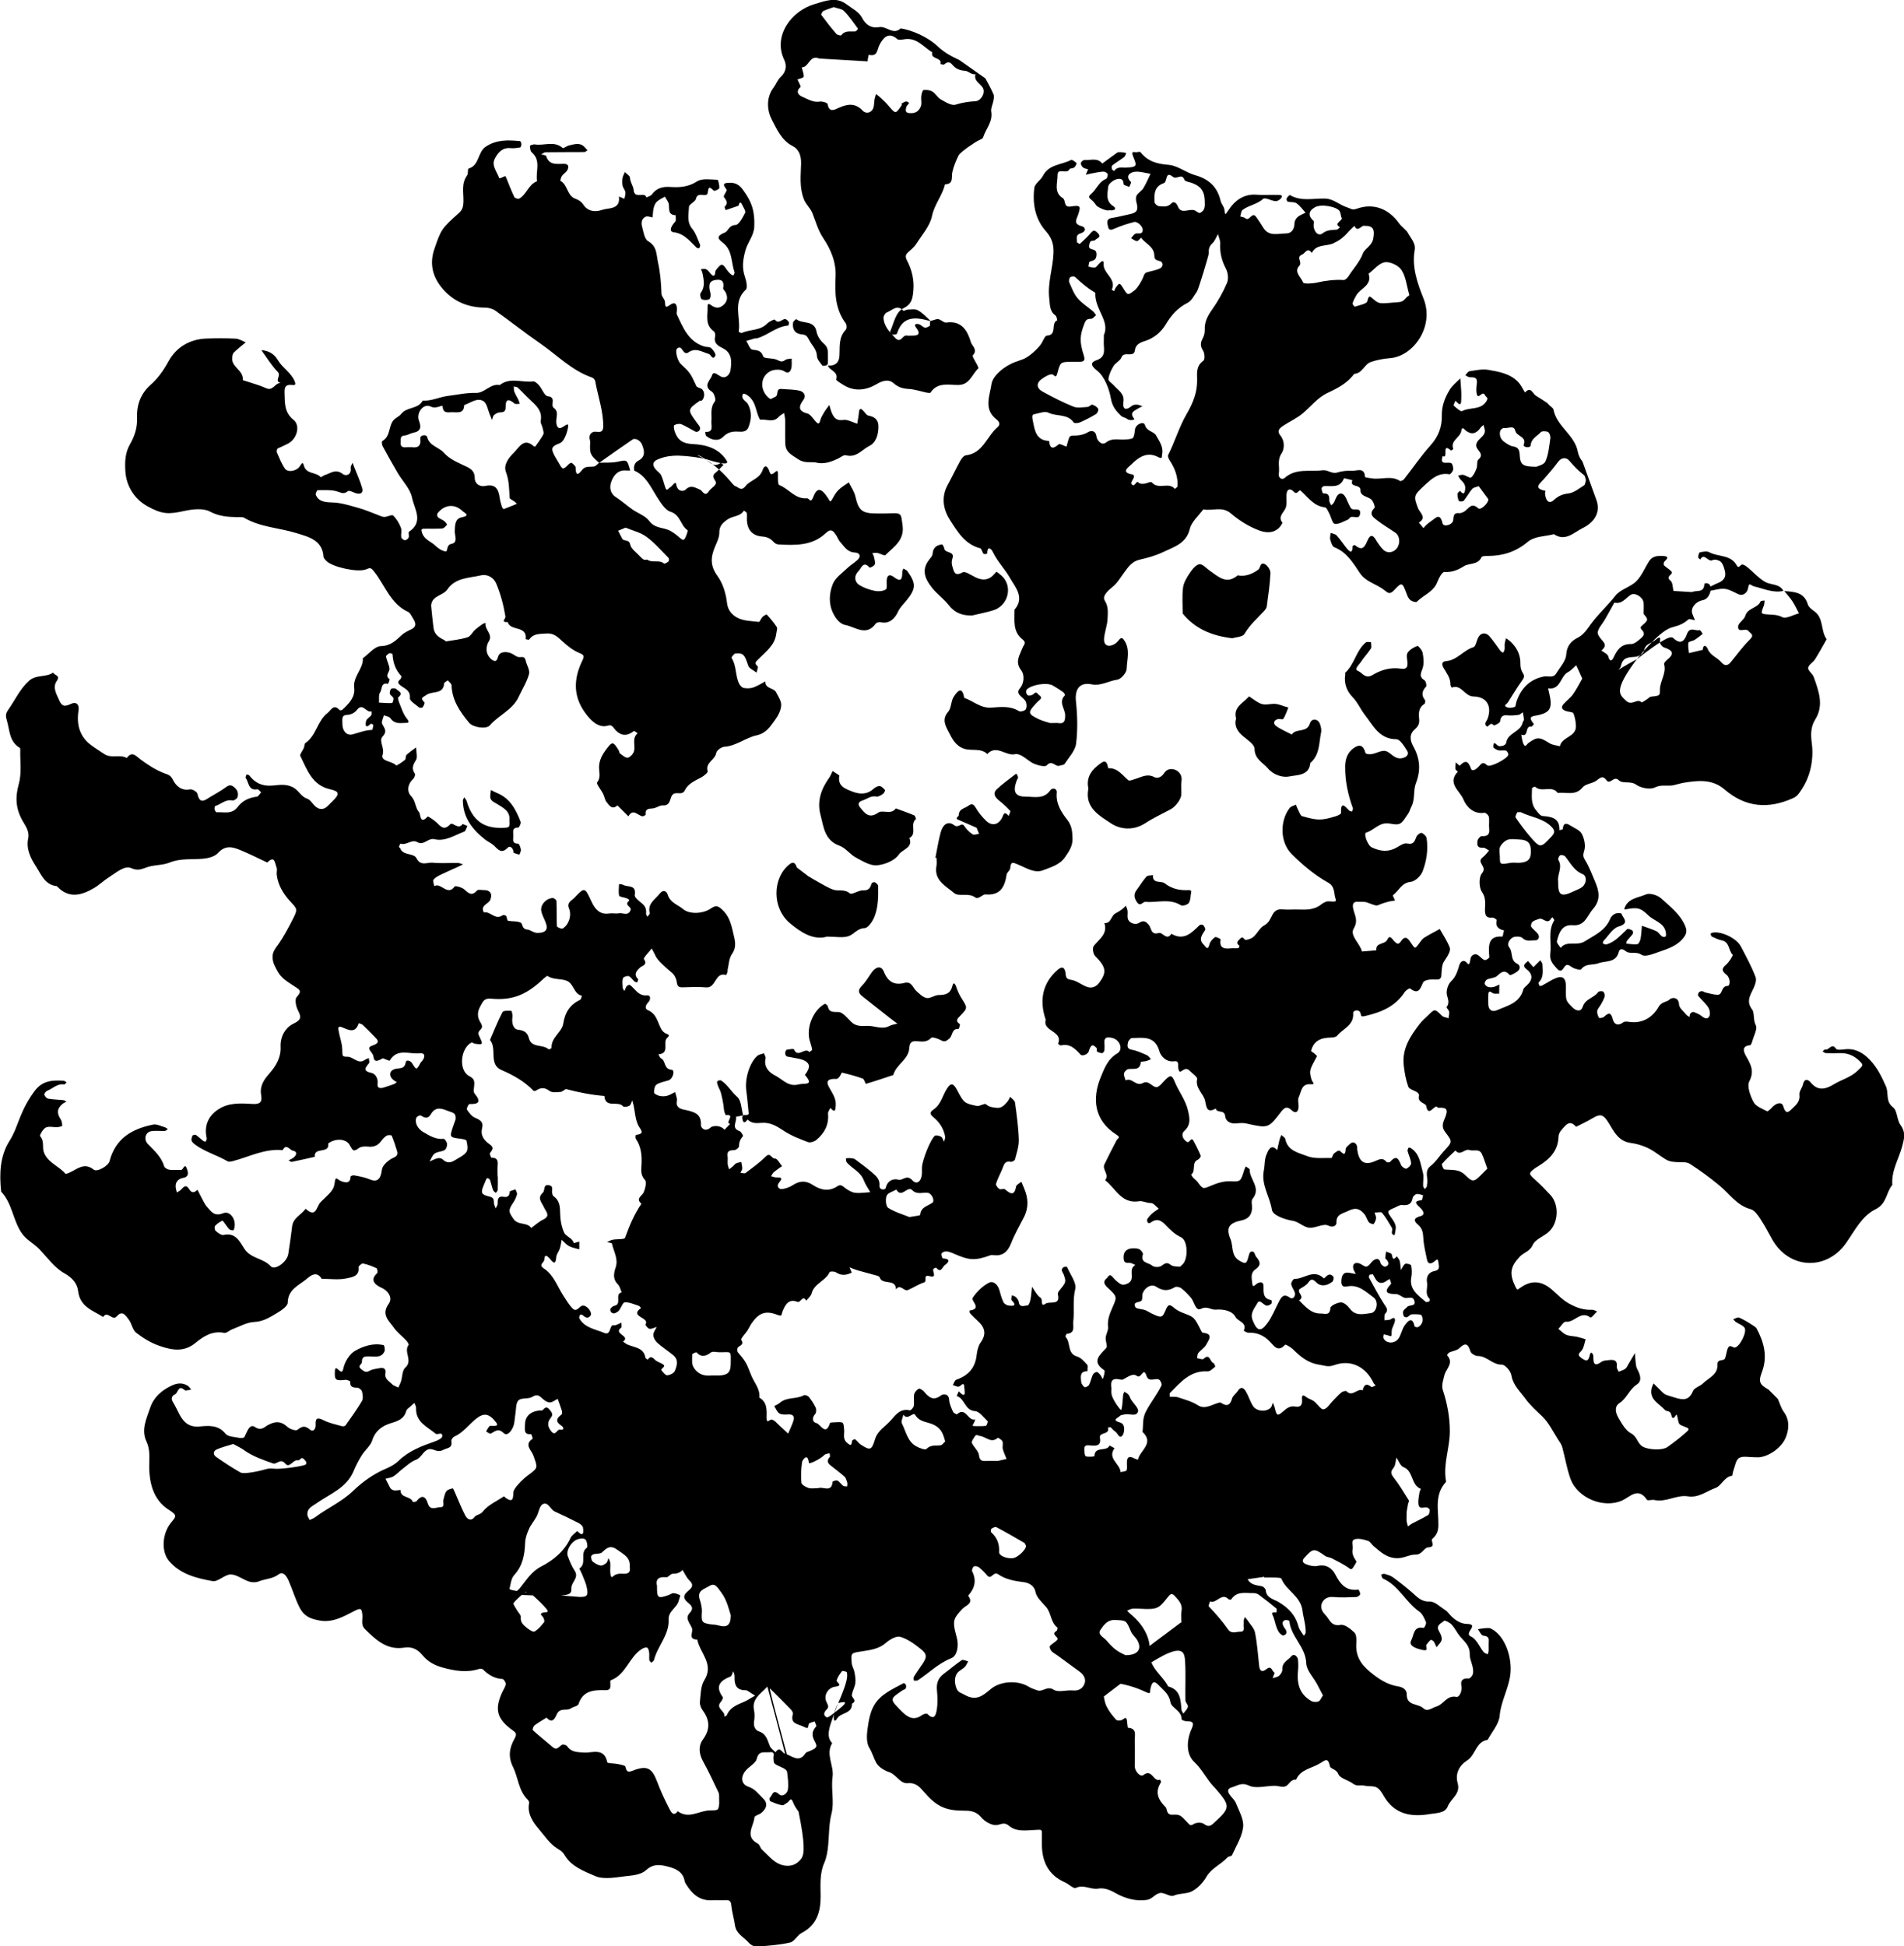 <?xml version="1.0" encoding="UTF-8"?><svg id="Layer_1" xmlns="http://www.w3.org/2000/svg" viewBox="0 0 490.19 501.06"><path d="m418.15,234.11c.74-2.88,3.58-2.95,5.61-3.86.99-.44,3,.2,3.91,1.03,2.26,2.07,4.8,3.96,6.11,6.92.51,1.15.57,2-.26,3.1-1.66,2.2-4.09,2.95-6.46,3.77-1.44.5-3.52,1.37-4.41.75-1.45-1-3.06-.08-4.12-.96-.91-.75-1.57-.59-1.77.2-.71,2.9-3.45,2.22-5.25,2.92-1.41.55-3.21-.06-4.42,1.54-.21.28-1.61-.07-2.26-.46-.84-.5-1.43-1.22-2.21.05-.41.65-.89,1.25-1.78.25-1-1.13-1.94-2.09-1.72-3.82.36-2.86-.66-5.87,1.01-8.6.08-.13-.28-.52-.43-.79-.12.09-.28.16-.35.29-.98,1.75-2.1-.3-3.13.12-.57.23-1.23.36-1.67.74-.29.25-.51,1.02-.34,1.28.45.68,1.2,1.16,1.7,1.81.6.78.21,1.73-.71,1.69-1.09-.04-2.26.41-3.26-.61-.36-.37-1.22-.39-1.82-.33-1.26.12-2.34,1.79-1.58,2.72,1.06,1.28.19,3.33,2.03,4.22.85.41.93,1.37.09,2-.59.45-1.83,1.09-1.97.93-1.28-1.46-2.11-.84-3.24.22-.61.57-1.75.54-2.59.92-.33.15-.67.72-.64,1.07.03.32.5.74.86.85.45.15,1.01.12,1.48.01.5-.11.97-.41,1.45-.63-.02.78-.03,1.57-.05,2.35-.57-.04-1.28.13-1.68-.15-.74-.54-1.07-.59-1.12.41-.03.83-.03,1.67,0,2.5.04,1.38.92,2.08,2.23,1.51,2.7-1.18,5.87-1.83,6.79-5.34.11-.42.6-.77.95-1.1,1.53-1.42,1.52-2.86-.1-4.1-1.39-1.06-.21-1.51.34-2.14.47.53.94,1.06,1.41,1.59.59-.59,1.18-1.18,1.77-1.77.2.35.56.71.57,1.06.02,1.59.41,3.27-.95,4.61-.13.12.04.62.18.89.04.08.48.05.67-.05.96-.51,1.87-1.11,2.84-1.6,2.38-1.19,3.35-.53,3.29,2.16-.07,3.42,0,3.35,1.63,5.01,1.09,1.11,2.28,1.19,2.71-.13.67-2.1,2.92-2.23,3.96-3.77.16-.24,1-.31,1.28-.12.3.22.49.89.39,1.27-.2.73-.62,1.41-.99,2.09-.3.55-.83,1.04-.92,1.61-.09.57.16,1.25.44,1.78.07.13.99.04,1.27-.22,1.13-1.03,1.8-1.37,2.3.59.34,1.36,1.34,1.83,2.73.78.42-.32,1.3-.1,1.96-.04,3.25.31,5.71-1.45,7.09-3.9.8-1.44,2.09-1.15,2.94-2.01.4-.4,2.24-.71,2.33,1.37.04.92,1.21,1.8,1.91,2.67.19.24.53.38.8.56.06-.31.04-.68.22-.9.18-.22.62-.47.83-.39.72.27,1.47.57,2.05,1.05.75.63,1.58.92,2.01.02.28-.59.08-1.68-.31-2.28-.71-1.08-1.75-1.95-2.58-2.95-.13-.16,0-.67.17-.89.17-.21.55-.33.84-.32s.55.28.85.34c1.08.23,2.16.61,3.24.58,1.25-.03.73-2.21,2.52-2.27.62-.02.75-2-.35-2.88-1.02-.81-1.43-1.47-.14-2.53.81-.67,1.9-2.45,1.75-2.6-1.13-1.1-.75-3.31-2.78-3.7-.89-.17-1.74-.61-2.58-.99-.18-.08-.26-.43-.32-.68-.02-.07.21-.26.35-.29,2.19-.57,6.3,1.33,7.44,3.52,1.35,2.6,2.79,5.18,3.8,7.92.35.94-.32,2.42-.85,3.49-.8,1.64-1.44,2.93-.07,4.78.7.95.22,2.66.96,4.08.49.93-.49,2.65-.86,4-.11.42-.36,1.13-.58,1.15-2.38.19-1.61,1.82-1.07,2.79,1.17,2.1,2.24,3.81.85,6.5-.67,1.3.26,3.76,1.1,5.36.57,1.1,2.21,1.68,3.45,2.34.21.11.91-.54,1.26-.94,1.09-1.22,2.56-1.55,2.9-.4.73,2.48,1.51,1.44,2.58.44.98-.92,1.8-1.79,1.6-3.38-.1-.81.7-1.69.9-2.58.35-1.56,1.26-1.44,1.99-.55,1.9,2.31,3.88,1.76,6,.47,1.99-1.21,4.31-1.76,6.09-3.47,1.46-1.41,1.61-1.42.48-2.53-1.46-1.44-3.15-2.1-5.18-2.01-1.16.05-2.33.04-3.5-.01-.28-.01-.54-.29-.81-.44.23-.18.55-.56.68-.51.94.38,1.66-1.87,2.79-.15.26.4,1.57.18,2.39.11,2.65-.25,4.63.95,6.36,2.78,1.87,1.97,2.99,4.29,4.1,6.8.76,1.72-.18,3.85,1.81,5.35,1.14.86.97,3.28,1.94,4.58,1.4,1.88.93,3.6.43,5.47-.89,3.3-2.85,6.34-2.54,9.95-1.65,1.91-1.36,4.81-4.36,6.28-3.47,1.69-5.36,5.56-7.58,8.71-5.08,7.18-14.73,6.72-19.06-1.08-.98-1.76-1.91-3.56-3.03-5.24-.63-.95-1.47-2.17-2.43-2.42-3.57-.95-5.43-3.93-8.01-6.07-2.44-2.02-5.01-3.91-7.67-5.62-.85-.54-2.18-.38-3.3-.44-2.44-.13-2.34-.29-5.83-2.67-1.73-1.18-3.94-1.97-6.02-2.25-3.16-.42-4.33-2.83-5.63-4.98-1.41-2.32-2.1-2.72-4.38-1.33-1.31.8-2.74,1.43-4.11,2.14-1.78-2.04-2.77-.27-3.8.85-.4.43-.72,1.1-.74,1.67-.09,3.64-2.26,5.81-5.11,7.56-.4.25-.82.48-1.18.77-1.44,1.15-1.38,1.28.34,2.84,1.36,1.23,2.65,2.54,3.89,3.89,2.32,2.53,2.04,7.36-.56,9.57-1.33,1.14-3.4,1.86-4.01,3.26-.75,1.71-2.31,1.93-3.33,3.01-2.45,2.6-2.75,4.4-1.12,7.77.44.92.51.78,1.19.29,2.84-2.05,5.45-1.9,8.16.41,1.46,1.24,2.69,2.66,4.48,3.64,1.92,1.05,3.73,1.69,5.87,1.57.43-.02.87.28,1.31.43-.44.47-.88.95-1.34,1.41-.1.1-.36.18-.43.12-2.45-1.86-4.02,1.41-6.28,1.12-.55-.07-1.27,1.2-1.91,1.85.68.52,1.29,1.22,2.05,1.53.86.35,1.86.32,2.79.52.73.16,1.44.41,2.17.62-.27.89-.39,1.86-.84,2.65-.42.74-1.66,1.17-.26,2.16,1.32.94,1.82.96,2.21-.89.2-.96.88-.2.88.5,0,1.59.11,2.84,2.13,1.37.46-.34,1.2-.34,1.81-.42,1.28-.16,2.33-.06,2.1,1.72-.05.39.31.84.49,1.27.57-.24,1.19-.4,1.68-.75.36-.25.55-.75.79-1.15.58-.96,1.13-1.93,1.7-2.9.1,1.12.14,2.26.33,3.37.1.59.51,1.12.73,1.69.43,1.13.6,2.29-.58,3.04-1.89,1.2-2.53,3.5-4.43,4.75-1.46.95-.98,2.63-.28,3.83.87,1.48,1.84,3.26,3.24,3.98,1.59.82,1.6,2.58,2.98,3.4,1.34.8,4.99,1.12,6.43.09,1.56-1.11,3.09-2.28,4.53-3.54,1.28-1.12,1.21-1.17-.55-1.83-.4-.15-.92-.38-1.06-.7-.29-.71-.27-1.56-.6-2.25-.1-.2-.97,2.02-1.37.08-.25-1.21-1.23-.81-1.64-1.27-1.46-1.64-4.06-2.64-3.42-5.56.1-.44.33-.86.5-1.28.24.24.47.47.71.71.47.47.94.95,1.41,1.41.92.91.96.78,3.52,1.58,2.09.65,3.53.63,4.51-1.74.36-.87,1.81-1.22,2.59-1.98,1.46-1.42,3.84-2.23,3.71-4.81-.08-1.62,1.62-.79,1.95-1.62.34-.86.37-1.85.76-2.68.49-1.03,1.27-.03,1.72-.09,1.35-.18,3.22-4.07,2.55-5.08-.46-.69-1.49-1-2.24-1.51-.27-.18-.46-.46-.69-.7.43-.16.86-.43,1.3-.46.54-.04,4.45,2.32,4.69,2.75,1.94,3.62,2.94,7.31,1.37,11.4-.93,2.42-.51,3.15,1.72,4.4l2.41,2.41c.5,1.13.83,2.38,1.54,3.35,1.53,2.09,1.35,4.38.56,6.45-1.04,2.71-4.21,4.87-6.69,5.2-.49.07-1,0-1.5.01-1.32.02-2.9-.39-3.89.2-.85.5-1.04,2.14-1.48,3.29-.17.43-.19,1.27-.37,1.29-2.01.32-2.64,2.57-4.21,3.13-2.32.83-4.32,2.61-7.15,2.16-2.87-.45-5.59,1.61-8.58.95-.64-.14-1.73.25-1.93-.06-2.25-3.39-4.37-.74-6.35.17-4.69,2.15-11.51-.52-13.34-5.59-.95-2.62-1.37-5.43-2.12-8.13-.2-.73-.69-1.39-1.11-2.03-1.28-1.98-2.31-4.21-3.96-5.81-1.54-1.49-3.17-2.92-4.42-4.64-1.36-1.88-3.18-3.45-3.59-6.03-.17-1.07-1.63-2.75-2.47-2.73-2.44.05-3.84-2.23-6.18-2.22-.66,0-1.74-.64-1.91-1.21-.62-2.03-1.33-2.3-2.89-.77-.61.59-1.7.67-2.53,1.06-.27.13-.63.69-.59.73,1.87,2.02-.29,3.46-.69,5.15-.28,1.21-.78,2.61-.43,3.68,1.15,3.51,1.83,7.04,1.83,10.74,0,4.23-1.71,8.31-1.02,12.59.03.16.08.4,0,.49-3.06,3.31-1.84,7.39-1.92,11.18-.03,1.5-.46,2.49-1.53,3.4-.63.53,1.13,2.13-1.13,2.23-1.02.05-1.54,1.91-3.22,1.86-1.35-.04-2.71.74-4.09.88-1.24.12-2.39-.08-3.68-.78-1.19-.64-2.05-1.5-3.03-2.29-.51-.42-.87-1.17-1.44-1.35-1.04-.34-2.25-.68-3.27-.45-1.3.29-.51,1.66-.69,2.54-.25,1.2.27,2.15.93,3.13.17.25-.47,1.07-.79,1.6-.51.85-.87.3-1.43-.07-1.29-.85-2.68-1.55-4.06-2.26-.54-.28-1.25-.28-1.73-.62-2.87-2.04-3.11-1.98-5.34.48-1.04,1.15.23,1.57.61,1.72.86.34,1.94.56,2.82.36,2.21-.5,3.74.67,4.54,2.23,1.31,2.54,2.77,4.3,5.9,3.88.13-.02.55.81.48,1.18-.05.3-.62.72-.98.73-2,.07-4.01.17-5.99-.01-1.4-.12-2.37.51-2.84,1.51-.48,1.03-.13,2.11.83,3.07,1.15,1.14,1.44,3.07,3.94,2.61,1.06-.2,2.59,1.02,3.56,1.96.55.53.57,1.81.5,2.73-.23,3.25,1.09,5.41,3.65,7.5,2.18,1.78,4.32,3.19,7.04,3.63,1.33.21,2.31.86,2.29,2.06-.04,3.03,2.91,2.28,4.25,3.56,1.08,1.04,2.23-.09,3.43-.45,1.85-.54,2.63-2.95,5.09-2.46.78.16,1.55-1.5,1.3-2.81-.29-1.54.43-2.03,1.92-1.93.33.02.94-.7,1.04-1.16.39-1.8-.85-3.47-.81-5.07.05-2.25-1.32-3.2-2.46-4.55-.81-.96-1.34-2.15-2.18-3.07-.48-.53-1.75-1.17-1.95-.99-.72.66-2.25,1.12-1.3,2.7.39.65.78,1.5.67,2.17-.12.7-.86,1.29-1.33,1.93-.24-.5-.42-1.04-.73-1.5-.15-.22-.68-.46-.79-.37-.41.34-.74.78-1.07,1.21-.33.43.72,1.71-.88,1.39-2.51-.5-3.69-1.36-3.05-2.5.72-1.28.51-3.79,3.24-3.2.1.02.73-1.1.57-1.47-.42-.99-.91-2.17-1.74-2.74-3.51-2.43-5.29-6.74-9.37-8.51-.25-.11-.3-.68-.45-1.03.31-.06.65-.25.92-.16.73.22,1.52.43,2.13.87,1.68,1.23,3.32,2.52,4.89,3.88,1.35,1.17,2.37,2.46,4.59,2.37,1.31-.05,2.69,1.39,4.01,2.22.41.26.74.67,1.07,1.05,1.19,1.37,2.75,2.46,4.44,2.49,3.51.07-.96,2.39,1.1,3.25,1.4.59,2.16,2.65,3.26,4.01.23.28.69.38,1.04.56.08-.3.22-.6.23-.9.03-.83-.04-1.67.02-2.5.08-1.11-.47-1.27-1.45-1.43-.52-.09-.89-1.07-1.33-1.64.63-.09,1.26-.22,1.89-.26.48-.03,1.05-.1,1.45.1,3.75,1.83,5.59,7.67,4.99,12.01-.5,3.64-2.41,6.77-2.73,10.47-.18,2.13-2,4.12-3.09,6.17-3.05.44-3.07,3.89-5.23,5.27-2.13,1.36-3.18,3.43-2.48,5.93.78,2.78-1.81,3.94-2.58,5.96-.68,1.78-3.1,1.68-4.58,1.94-4.28.74-8.52.3-11.34-3.8-.7-1.02-1.24-2.31-2.21-2.96-.83-.56-2.17-.29-3.26-.54-.98-.22-1.99.24-2.97-.51-1.22-.94-3.35-1.34-3.8-2.49-.52-1.33-1.99-1.25-2.15-2.01-.47-2.21-1.1-1.67-2.55-.75-2.11,1.33-4.99,1.49-6.16,4.21-1.43-.18-1.79,1.38-2.78,1.73-.79.28-1.82-.15-2.74-.15-2.24,0-4.81.8-6.62-.05-1.95-.93-2.95.04-4.39.44-1.19.33-1.14.99-.66,1.77.5.81,1.35,1.45,1.69,2.3.79,2.01,2.08,4.17,1.86,6.14-.27,2.5-1.79,4.87-2.86,7.26-.14.31-.92.27-1.19.58-1.64,1.83-4.08,2.72-5.41,5-.9,1.53-2.32,3.06-3.88,3.8-1.3.62-3.02.38-4.56,1.05-.89.38-2.37-.87-3.48-.7-1.14.17-2.09,1.55-3.23,1.75-2.9.51-5.85-.36-8.22-1.71-1.57-.9-2.96-1.41-4.51-1.16-1.93.31-3.7-1.14-5.74-.18-.58.27-1.81-.99-2.8-1.43-4.14-1.82-5.83-5.14-5.93-9.47-.02-1,0-2,0-3-.01-1.22-.02-1.11-1.89-1.01-2.24.11-4.71.5-6.52-1.04-1.3-1.11-2.02-.38-3.21-.23-1.26.16-3.1-.9-4.01-2-1.41-1.7-3.01-1.71-4.85-1.72-4.49-.02-6.82-1.24-9.91-4.85-1.04-1.22-2.08-2.39-4.11-2.21-2.04.18-2.92-2.21-4.79-2.83-1.29-.43-2.78-1.34-3.38-2.46-.64-1.2-.98-2.53-1.75-3.79-.76-1.23-.7-3.17-.49-4.73.29-2.14.66-4.44,1.72-6.25,1.65-2.84,4.76-4.16,7.58-5.68.11-.06.54.23.6.42.09.29.09.7-.06.95-.14.23-.53.29-.79.46-3.39,2.29-3.34,2.25-.43,5.23,1.65,1.68,3.24,2.76,5.51,1.1.34-.25,1.12-.43,1.3-.25,1.91,1.95,2.25-.08,2.42-1.12.27-1.62.2-3.33.04-4.98-.18-1.82.34-3.19,1.81-4.27,1.54-1.13,2.99-2.41,4.58-3.48.33-.22,1.09.19,1.64.31-.28.49-.47,1.06-.85,1.44-.65.64-1.66,1.03-2.08,1.77-.52.91-.6,1.88-.26,3.19.43,1.65,1.13,1.56,2.28,2.22,3.01,1.74,4.77.17,6.72-1.47,2.49-2.11,7.04-2.36,9.85-.57.64.41,1.41.6,2.13.88,1.39.54,2.51-1.26,4.26-.14,1.18.76,3.25.02,4.9.18,1.37.14,2.36-.4,2.89-1.44.67-1.34.04-2.53-1.12-3.39-1.91-1.41-3.83-2.81-5.76-4.21-.51-.37-1.11-.66-1.52-1.12-.28-.32-.55-1.08-.39-1.27.55-.63,1.41-1,1.92-1.65.53-.68-1.84-1.29-.21-2.26.19-.11.32-.78.22-.85-1.76-1.35-1.55-3.75-2.92-5.32-1.04-1.19-2.44-2.43-2.72-3.84-.37-1.92-2.16-2.42-2.94-2.52-2.41-.29-4.73-.7-6.68-2.05-1.25-.86-1.74,1.58-2.82.3-.64-.76-1.36-1.48-2.13-2.1-.31-.25-1.01-.38-1.3-.2-.3.19-.58.95-.43,1.24,1.2,2.38.64,4.41-1.04,6.28,1.56,2.1-.63,2.44-1.55,3.46-.84.92-1.88,2-2.04,3.11-.19,1.41.36,2.94.71,4.4.48,2.01.05,4.53-1.44,5.12-3.32,1.31-5.77,3.81-8.64,5.7-.25.16-.69.05-1.04.06,0-.33-.12-.74.03-.98.66-1.07,1.39-2.1,2.1-3.13,1.32-1.92,1.37-2.66-.41-4.08-1.57-1.25-3.32-2.53-5.19-3.07-1.02-.29-2.7.68-3.68,1.54-1.8,1.59-3.99,1.85-6.11,2.19-2.89.46-2.96.3-2.71,3.1.06.75.55,1.45.69,2.2.18.95.36,1.95.24,2.88-.14,1.05-.78,2.05-.9,3.1-.08.69,1.53,1.41.03,2.2.1,2.66-2.89,2.23-3.82,3.83-.97,1.66-1.45-.68.3-3.98,2.43-5.67,2.4-6.82,2.21-7.93-.03-.18-1.11-.44-1.24-.29-.57.71-1.12,1.52-1.39,2.38-.16.48,1.9,1.32-.37,1.62-1.86.24-3.01,2.21-2.3,3.83.35.8.84,1.35.07,2.07-.72.68-.88,1.51,0,1.97.33.17,1.19-.52,1.72-.93,2.37-1.83,4.77-3.66,1.29-2.72-2.21,5.92-3.41,8.35-1.56,10.32-1.76,2.89.51,5.73.1,8.68-.44,3.11.49,6.47-.27,9.44-.7,2.75-.61,5.42-.86,8.13-.14,1.55-.4,3.16-1.01,4.57-1.23,2.81-.95,5.71-.94,8.61.01,4.01-.99,7.4-4.88,9.43-1.12.58-1.85,2.21-2.97,2.46-2.79.64-5.69.84-8.57,1.05-.67.05-1.59-.43-2.05-.97-1.24-1.45-3.26-2.28-3.57-4.51-.24-1.71-.77-3.38-.94-5.09-.1-1.06-.4-1.45-1.46-1.39-1.16.07-2.34-.04-3.5.03-3.21.19-5.16-1.64-6.7-4.13-.16-.26-.32-.55-.37-.84-.43-2.28-2.11-3.1-4.1-3.64-2.09-.56-3.94-.88-5.85.88-1.03.95-2.84,1.3-4.34,1.44-2.95.27-6.33,1.12-8.79.04-2.73-1.19-6.06-2.42-7.74-5.26-.53-.9-.97-1.22-1.78-1.7-2.15-1.27-3.54-3.51-5.11-5.33-1.33-1.55-2.89-3.84-2.32-6.48.05-.25-.14-.64-.34-.84-2.41-2.33-2.45-5.7-3.8-8.42-1.38-2.77-.87-5.04.31-7.18.66-1.19.57-1.58-.27-2.18-4.18-2.97-4.9-5.42-2.84-9.9.32-.7.82-1.37.92-2.1.05-.42-.52-1.3-.84-1.32-2.06-.1-3.61-1.07-5.02-2.45-.2-.2-.72-.23-1.03-.13-3.19,1.01-6.22.49-9.4-.38-2.16-.6-3.85-1.58-5.17-3.19-1.28-1.56-2.74-2.23-4.73-1.92-4.41.69-7.22-2-10.04-4.75-1.17-1.14-.55-2.47-.69-3.72-.17-1.66-.39-1.82-2.06-.96-2.83,1.45-5.61,3.07-8.99,2.44-2.17-.41-3.91-.96-5.14-3.4-1.13-2.24-1.81-4.6-2.8-6.86-.65-1.48-1.53-2.38-2.51-1.64-1.61,1.21-3.53,1.17-5.25,1.86-.72.29-1.72.25-2.47,0-1.6-.53-3.13-1.81-4.68-1.81-1.56,0-3.25,1.95-4.65,1.71-4.14-.73-8.4-1.8-11.26-5.24-2.01-2.41-1.72-6.98.51-9.75,1.22-1.52,1.88-1.88-.43-3.3-4.32-2.67-5.28-7.51-5.13-12.2.06-1.97.1-3.69-.72-5.44-1.45-3.09.05-5.96.97-8.74.87-2.62,2.91-4.44,5.5-5.66,1.45-.68,2.73-.79,4.07-.02.39.23.65.69.97,1.04-.57.06-1.39.4-1.67.15-1.69-1.54-1.68.73-2.49,1.08-.76.33-1.12,1.07-.52,2.02.66,1.04,1.14,2.19,1.73,3.28,1.09,1.98,2.5,3.2,5.05,2.98,2.38-.21,4.85-.49,6.75,1.87.63.79,2.29.79,3.5,1.05.44.09,1.23.04,1.36-.21.65-1.25,1.28-3.54,2.69-2.59,1.61,1.09,2.53-.01,3.18-.39,1.98-1.12,3.5-1.21,5.23.39.61.56,2.15,1.07,2.56.73,1.26-1.03,2.03-1.1,3.31.02.66.58,1.44-.2,1.37-1.29-.1-1.58.31-2.09,1.98-1.22,1.49.77,3.21,1.1,4.84,1.57.26.07.74-.03.88-.23,1.45-2.06,2.94-4.1,4.21-6.26.36-.62.21-1.66.02-2.44-.1-.42-.78-.99-1.2-.99-1.16-.02-1.93-.17-1.84-1.59,0-.13-.83-.48-1.24-.43-2.56.31-2.82.02-2.7-2.25.12-2.32,1.72,1.73,2.17-.64.33-1.71,1.59-3.77,3.05-4.6,2.12-1.2,4.69-2.06,7.32-1.45.21.05.43,1.18.23,1.62-.81,1.74-2.48,1.29-3.93,1.28-1.07,0-1.93-.06-1.88,1.5.02.52-1.31.93-.18,1.79.69.52,1.13,1,2.11.44.78-.45,1.78-.54,2.69-.71,1.01-.19,1.65.22,1.44,1.32-.28,1.48.93,2.02,1.69,2.8.41.42,1.07.59,1.62.88.23-.53.52-1.04.69-1.59.37-1.18.3-2.82,1.08-3.5,2.09-1.82-.5-4.1.88-5.87.12-.15-.32-.85-.63-1.18-1.02-1.09-2.28-2.01-3.13-3.22-1.27-1.82-3.4-3.37-1.33-6.25.91-1.26.16-3.13-1.9-4.08-1.05-.49-3.37-1.71-1.1-3.75.19-.17.06-1.16-.16-1.27-1.11-.52-2.28-.97-3.48-1.22-.33-.07-1.21.69-1.17.97.33,2.4-1.87,2.58-3.01,2.84-2.06.46-4.3.13-6.47.13-1.42-2.38-3.25-.46-4.05.18-1.92,1.55-4.64,2.59-4.69,5.95-.01.97-1.79,2.11-2.98,2.81-1.72,1.03-3.39,2.07-5.64,2.17-1.92.08-3.79,1.19-5.67,1.89-.72.27-1.48,1.05-2.08.92-3.06-.63-5.37.94-7.43,2.62-2.99,2.44-6.11,1.78-9.14.75-2.17-.73-4.24-1.98-6.06-3.39-.96-.74-1.14-2.42-1.96-3.45-.71-.89-1.56-2.53-3.07-.78-1.11,1.28-2.39-1.61-3.48.15-2.68-1.7-5.99-2.58-6.46-6.69-.21-1.82-1.42-3.39-3.52-4.55-2.52-1.4-4.38-4.03-6.44-6.2-1.48-1.55-3.41-2.34-4.73-4.4-2.13-3.33-2.34-7.51-5.12-10.42-.49-4.55-.31-9.17,2.13-13.03,1.31-2.07,1.97-4.2,2.84-6.35.93-2.3,2.11-4.46,3.64-6.52,2.04-2.74,4.61-2.81,7.45-2.65.28.02.54.28.81.43-.22.18-.48.55-.67.52-1.76-.27-2.9,1.08-4.34,1.63-.35.13-.82.76-.75,1.01.12.42.6.96,1.01,1.03,1.27.22,2.58.23,3.86.37.29.03.56.25.84.38-.35.2-.74.35-1.04.61-1.42,1.23-1.49,2.37-.45,3.94.3.46.39,1.12.38,1.69,0,.13-.83.32-1.29.34-1,.05-2.15-.29-2.95.11-.72.36-1.62,2.02-1.46,2.19,1.17,1.27.52,2.86.98,4.15.93,2.64,3.84,3.53,5.56,5.53.12.14.86-.19,1.28-.39,1.91-.9,3.6-2.56,6-.66.91.72,3.77-.99,4.07-2.15,1.52-5.85,5.74-8.35,11.26-9.44.91-.18,1.98.41,2.96.68.29.08.53.32.8.48-.26.17-.52.47-.79.48-1.16.05-2.36-.13-3.49.06-1.53.25-2.01,2.13-.89,3.28,1.68,1.72,3.5,3.31,4.22,5.76.12.4.85.81,1.34.88.98.14,2-.02,2.99.06.59.05.95-2.05,1.55-.23.22.66.68,1.97-.98,2.26-1.16.2-2.07.98-1.94,2.39.04.46.2.92.3,1.37.35-.23.78-.39,1.05-.69.7-.77,1.33-1.5,2.14-.13.64,1.09,1.37.88,2.12.12.35.69.69,1.38,1.06,2.06.45.81.82,1.72,1.44,2.39,1.06,1.15,1.78,2.52,4.12,1.59,1.99-.79,3.69,2.15,2.69,4.36-.04.1-.75.05-1-.14-.38-.27-.62-.72-.92-1.1-.34-.43-.88-1.26-.98-1.21-.7.35-1.39.81-1.9,1.39-.19.22-.07,1.06.19,1.28.58.48,1.44,1.16,2.01,1.03,3.15-.74,4.22,1.8,5.41,3.6,1.68,2.52,4.85,2.36,6.76,4.46,1.05,1.16,4.19-1.12,4.5-3.16.36-2.36.72-4.72.99-7.09.26-2.25,2.37-3.01,3.49-4.56,2.77,2.52,2.7-.59,3.89-1.76,2.33-2.29,3.35-2.96,3.57-4.87.23-2.01.65-.9,1.59-.52.67.27,2.49,1.02,2.51-1.15,0-.11.58-.35.86-.31.93.14,1.84.36,2.75.58,1.01.25,2.13.97,2.99.72,1.08-.31,1.29-1.59,1.48-2.82.15-.95,1.22-1.94,2.12-2.55.89-.6,2.22-.66,1.75-2.22-.4-1.33-.83-2.65-1.37-3.93-.07-.16-.95-.19-1.28.01-.55.34-1.04.85-1.42,1.39-.87,1.2-1.97,1.59-3.43,1.43-.76-.08-1.74-.04-2.31.37-1.29.93-1.49.86-2.32-.71-.99-1.87-3.92-1.78-5.6-.45.49,2.77-3.78.77-3.41,3.41-1.98.45-3.96.91-5.95,1.31-.24.05-.54-.26-.82-.4.37-.19.77-.34,1.11-.58,1.09-.76,1.15-1.71.03-1.89-.82-.13-1.75-1.99-2.67-.14-4.59-.47-8.59,1.71-12.83,2.82-.43.11-1.01.24-1.33.05-2.67-1.56-5.72-2.4-8.25-4.22-.4-.29-.86-.64-1.02-1.07-.14-.37.04-.93.23-1.32.09-.18.68-.31.86-.19.67.45,1.24,1.03,1.88,1.53.17.13.64.21.67.16.14-.27.3-.62.24-.89-.74-3.2.48-5.76,3-7.39,2.83-1.83,5.89-1.54,8.91-1.38,1.91.1,2.4-.56,2.11-2.25-.4-2.32.61-3.9,2.16-5.65,1.6-1.8,2.98-4.06,2.85-6.78-.13-2.69,1.23-5,3.33-6,2.29-1.09,1.87-1.91,1.05-3.59-.46-.94-.77-2.67-.26-3.23,1.66-1.81.54-1.99-.85-2.96-1.42-.98-3.06-1.85-4.03-3.65-.63-1.17-1.23-2.1-1.31-3.5-.09-1.51.67-2.34,1.45-3.45,1.51-2.14,2.74-4.5,3.93-6.86,1.17-2.33.88-2.35-1.03-4.45-1.66-1.83-2.95-4.04-3.28-6.61-.08-.66.19-1.42-.06-1.98-.41-.93-.4-3.2-2.37-1.19-2.07-.97-4.12-2-6.23-2.9-2.21-.94-4.34-1.93-6.51.48-.82.91-2.5,1.32-3.83,1.44-2.88.25-5.77-.16-8.61.99-1.71.7-3.75.56-5.54,1.12-1.47.46-2.44,1.14-4.34.3-1.72-.76-3.91,1.23-5.72,2.37-1.34.84-2.49,1.99-3.85,2.78-3.25,1.91-6.53,2.77-9.55-.5-3.11-.33-4.02-2.99-5.41-5.14-1.42-2.18-2.52-4.5-1.97-7.16.37-1.8-.66-3.17-1.39-4.43-1.8-3.12-2.02-6.04-1.03-9.56.78-2.77.31-5.89.38-8.86,0-.15-.01-.39-.11-.44-2.77-1.65-2.57-4.53-3.36-7.14-.43-1.43-.18-1.87.49-2.85,1.72-2.47,2.94-5.25,5.29-7.33,1.85-1.64,4.34-.76,6.16-2.09.22.74,1.96.68.96,2.12-1.19,1.71-.16,3.29.54,4.91.69,1.62,1.36,1.88,3.06,1.06,1.43-.69,2.21.2,1.97,1.68-.6,3.82.42,6.79,3.15,8.86,1.12.85,2.34,1.58,3.51,2.37,1.77,1.19,3.96-.02,5.76,1,1.41-1.86,2.29-.56,3.54.37,1.86,1.39,3.87,2.69,6.02,3.53,1.06.42,1.69.46,2.31,1.7.74,1.49,2.14,2.93,4.42,2.48.57-.11,1.8.62,1.91,1.14.6,2.87,1.98,1.61,3.33.79,1.33-.81,2.72-1.54,3.97-2.47.78-.58,1.3-.7,2.1-.06.91.72,1.21,1.61.93,2.59-.12.41-.93.96-1.31.88-1.8-.39-2.96.99-4.45,1.42-.14.04-.22.6-.16.89.06.28.35.73.52.72,1.88-.13,3.93.65,5.44-1.38,1.16-1.56,2.89-2.4,4.9-2.63.41-.05.75-.74,1.12-1.13-.32-.27-.7-.82-.97-.78-2.38.42-2.16-1.81-3.01-2.92-.11-.15.14-.58.22-.88.24.07.57.06.69.22,1.52,1.97,3.35,2.84,5.97,2.62,1.69-.14,3.45-.5,5.28.44,1.49.76,2.04,2.41,3.69,2.95.85.28,1.4,1.39,2.16,2.03,1.01.85,2.07.83,3.05-.1.48-.46.94-.94,1.42-1.41,1.75-1.74,1.67-2.41-.77-2.96-4.65-1.05-5.88-5.05-7.64-8.56-.21-.42.61-1.34.9-2.05.18-.43.13-1.1.43-1.3,2.8-1.91,3.03-5.67,5.64-7.69.92-.71,1.58-2.51,3.14-.79.1.11.54.07.68-.05,1.67-1.55,3.38-3.22,3.08-5.69-.36-2.93,2.36-4.82,2.23-7.6,1.54-1.11,3.06-3.08,4.63-3.12,2.55-.07,3.84-1.43,5.4-2.87.67-.62,1.56-1.02,2.4-1.43,1.7-.83,1.05-1.93.38-3.01-.33-.54-.64-1.26-1.15-1.49-4.55-2.07-5.94-6.83-8.74-10.36-.85-1.07-1.02-1.05-2.1-.6-2.1.87-8.63-.59-10.15-2.1-.33-.33-.79-.75-.81-1.15-.29-4.39-3.99-5.15-7.01-6.09-4.44-1.37-9.24-1.49-13.39-3.92-.5-.29-1.27-.16-1.92-.18-2.4-.05-4.6-.21-6.92-1.44-1.75-.93-4.46-.61-6.59-.15-4.06.89-5.7.89-9.49-1.21-3.29-1.82-5.43-5.11-5.68-8.97-.15-2.4-.1-4.76,1.19-7,1.18-2.04,1.92-4.27,1.82-6.75-.13-3.33.88-6.24,3.5-8.56,1.91-1.69,3.34-3.73,4.61-6.05,1.98-3.62,5.47-5.71,9.79-5.85,2.5-.08,5-.1,7.5.03.87.05,1.72.62,2.58.95-1.03.86-2.1,1.68-3.06,2.62-.31.3-.39.9-.43,1.37-.24,2.43,3.02,3.22,2.74,5.72,0,.07.54.19.83.29,1.73.59,3.53,1.05,5.19,1.81,1.79.82,2.29-1.47,3.73-1.32-1.76-.51.22-1.88-.74-2.86-1.63-1.67-2.86-3.73-4.25-5.63,1.9.18,3.27.88,4.35,2.71,1.12,1.89,3.28,3.05,4.21,5.27.45,1.06,0,1.07-.64,1-1.49-.17-2.01.35-1.95,1.9.1,2.61-.16,5.08,2.34,7.1,1.81,1.46.84,4.83-1.31,6.02-.67.37-1.39.67-2.08,1.01-.28.13-.66.21-.8.43-.16.24-.21.68-.1.93.63,1.4,1.18,2.88,2.05,4.13.74,1.07,2.99.71,3.88-.65.46-.69.73-1.21,1-.14.6,2.32,3.17,1.61,4.34,3.01.05.06.65-.42,1.02-.54,1.51-.45,2.83-1.74,4.66-.28.8.64,2.3.22,2.05-1.61-.06-.4.3-.86.46-1.29.17.43.34.85.5,1.28.67,1.72,1.45,3.41,1.96,5.18.37,1.27-.34,1.77-1.63,1.37-.68-.21-1.67-.79-2-.53-.92.72-1.42.58-2.51.18-1.61-.59-3.52-.4-5.3-.42-.16,0-.6.9-.47,1.2.71,1.69,2.15,1.9,4.33,1.96,2.27.07,4.53.83,6.76,1.44,1.63.45,3.18,1.15,4.77,1.73.58.21,1.17.56,1.75.56.79,0,1.96-.68,2.29-.36.88.83,1.54,1.98,2,3.12.29.72-.04,1.66.1,2.47.05.31.61.75.94.76.34,0,.84-.39.97-.73.17-.43-.16-1.29.07-1.44,3.9-2.57,1.35-5.97.8-8.76-.45-2.29-2.46-4.27-3.72-6.42-1.33-2.27-2.62-4.57-3.87-6.89-.19-.36-.25-1.2-.08-1.29,2.15-1.18,1.56-3.77,2.86-5.33.53-.64,1.47-.96,1.97-1.62,1.43-1.9,4.41-1.21,5.58-3.46,2.27.15,4.32-.95,6.55-1.22,2.35-.29,4.7-.83,7.1-.76,2.33.08,3.74-2.49,6.17-2.02,2.65-2.1,5.73-.57,8.58-.94.47-.06,1.14.54,1.54,1,.8.92,1.4,2.71,2.22,2.8,2.41.26.56,2.29,1.61,3.03,1.35.95.52,2.46.62,3.71.08,1.04.48,1.8,1.39,1.34,1.14-.58,2.11-1.79,1.46.74-.19.74-.46,1.48-.83,2.15-.25.46-.66.97-1.12,1.14-2.01.77-2.31,1.22-1.55,2.82.4.84.95,1.6,1.39,2.42.87,1.6,1.05,1.61,2.43.18.2-.21.7-.45.8-.36.41.34,1.02.8,1.01,1.22-.01,1.81.49,2.17,1.62.64.87-1.18,2.05-.75,3.13-.94.47-.08.87-.62,1.3-.96,1.57-.07,3.18.06,4.69-.25,2.54-.52,2.51-.64,3.31,2.25-.33,0-.67.03-.99,0-2.22-.23-3.34,1.33-3.91,2.96-.45,1.29-.34,2.9,1.23,3.91,1.46.94,2.76,2.12,4.18,3.12,1.47,1.03,3.4,1.66,4.4,3.01,1.32,1.79,3.11,1.62,4.76,2.24,1.14.43,2.16,1.27,3.1,2.08.59.52,1.01.82,1.41,0,.31-.63.74-1.84.56-1.96-1.82-1.22-1.77-3.95-4.4-4.76-1.31-.4-2.47-2.27-3.47-3.83-1.57-2.46-2.82-5.46-5.85-6.75-.15-1.04.04-1.99,1.03-2.52,1.96-1.05,1.64-2.54.98-4.2-.38-.96-1.68-1.79-2.46-1.26-2.88,1.95-5.71,3.98-8.56,5.98-2.32-2.02-2.45-2.35-2.32-5.18.01-.23,0-.49-.07-.7-.4-1.2.37-2.24,1.5-2.13.96.09,1.93.27,1.94-1.37.01-4.03-1.38-7.78-2.07-11.66-.06-.35-.48-.8-.83-.92-5.21-1.79-8.97-5.77-13.35-8.79-3.92-2.7-7.65-5.67-11.53-8.42-.72-.51-1.76-.77-2.65-.78-4.4-.03-8.11-1.55-10.97-4.92-2.55-2.99-3.38-6.37-2.08-10.17,1.71-5.01,1.82-5.26,6.33-9.28.99-.88,1.13-1.84,1.15-3.05.04-2.23-.57-4.55.94-6.61.33-.46.12-1.69.38-1.77,2.87-.82,2.28-4.24,4.47-5.67,2.82-1.84,5.76-1.69,8.8-1.4.15.01.34.53.34.81s-.16.79-.32.82c-.8.13-1.63.26-2.42.18-2.21-.25-3.4,1.26-4.15,2.8-.85,1.72.63,3.32,1.18,4.94,0,.02.46-.05.67-.16.96-.48.91-.47,1.08-.07.69,1.71,1.36,3.44,2.15,5.1.13.28.99.53,1.27.37,1.9-1.08,2.37-3.65,4.57-4.47-.45-2.47,1.14-5.31-1.39-7.45-.37-.31-.42-1.1-.42-1.67,0-.12.86-.42,1.27-.35,2.35.39,4.94-1.02,7.14.92.19.17,1.06-.54,1.65-.67,1.4-.29,2.87-.87,4.06.53.21.25.45.47.68.71-.27.16-.53.46-.8.47-3.33.03-6.67,0-10,.05-.38,0-.75.36-1.12.55.44.14,1.19.19,1.27.44.8,2.49,2.8,1.97,4.63,2,1.27.02,1.22.89.8,1.66-.31.56-.98.91-1.36,1.45-.25.36-.47,1.23-.39,1.27,1.93,1.03,1.66,3.9,3.95,4.65.72.23,1.49.77,1.89,1.4,1.23,1.94,3.27,2,4.83,1.44,1.68-.6,4.82.01,4.39-3.46.47.2.94.39,1.41.59.1-.57.33-1.16.25-1.7-.09-.58-.6-1.1-.72-1.69-.13-.64-.11-1.34,0-1.99.08-.52.39-1,.6-1.5.46.48,1.28.94,1.3,1.43.05,1.18.87,2.21.93,3.09.18,2.64,2.87.36,3.3,2.01.47-.24,1.11-.37,1.39-.75,1.2-1.65,2.75-2.08,4.73-1.95,2.39.16,4.66.03,6.92-1.43,1.31-.85,3.47-.47,5.25-.42.2,0,.53,1.4.48,2.13-.02.28-1.21.84-1.39.69-.89-.73-1.37-1.5-1.59.48-.17,1.53-2.6-.48-3.02,1.58-.16.8-1.79,1.39-1.81,2.11-.06,1.87-.64,3.84.84,5.63.95,1.15,1.41,2.73,2.03,4.14.1.22-.1.61-.24.88-.03.05-.51-.03-.67-.17-1.74-1.64-3.15-3.63-5.89-3.96-1.15-.14-.93-1.3.38-2.72.3-.32.1-1.1.13-1.67-1.91-.06-1.65-1.4-1.75-2.71-.05-.71-.66-1.37-1.02-2.06-.71.42-1.5.75-2.09,1.3-.42.39-.67,1.05-.81,1.64-.19.77-.19,1.59-.28,2.39-.59-.08-1.28-.39-1.75-.19-1.07.46-1.23,1.56-.96,2.54.36,1.33.6,3.23,1.53,3.76,2.36,1.36,2.11,3.32,2.58,5.47.6,2.72.8,5.38.9,8.12.03.71.88,1.38.9,2.09.07,1.77.4,1.3,1.54.59,1.08-.68,1.64.04,1.51,1.66-.03.33-.12.72.01.99,1.59,3.36,2.97,6.93,7.01,8.2.6.19,1.4.06,1.8.42.55.49,1.28,1.54,1.09,1.94-.68,1.38-1.11-.25-1.67-.42-1.79-.53-3.45-1.78-5.36-.34-.16.12-.49.14-.69.07-.78-.27-.97-1.99-2.08-1.17-.7.52.08,3.24.88,3.99,2.49,2.33,2.46,2.34,4.05,5.73.19.41,1.08.44,1.47.82.79.76.66,2.32-.15,2.94-.11.08-.37-.06-.48.02-3.18,2.25-3.18,2.28-.69,5.68.28.38.62.75.78,1.17.09.23-.05.67-.24.86-.19.19-.65.35-.86.25-1.25-.61-2.42-1.4-3.7-1.93-.52-.21-1.35-.06-1.84.25-.22.14-.06,1.1.12,1.63.75,2.18,2.04,3.1,4.62,3.22,3.27.15,6.68,1.01,8.7,4.17.47.74.51,1.59-5.72-.43-7.47-1.31-9.71-.68-11.86.16-1.58.62-1.62,1.73-.29,2.97.39.37.88.73,1.08,1.19.43.98.7,2.04,1.03,3.06.41,1.26.78.25,1.25.03.58-.27,1.4-1.86,1.58-.76.32,1.98,1.91,1.82,2.36,1.38,1.45-1.41,2.43-.55,3.79-.03.56.21,1.22,2.03,2.25.41.58-.92,2.37-1.61,1.65-2.68-.73-1.1-.69-1.5.2-2.21.52-.41.95-.93,1.42-1.4.17-.17.33-.33.5-.5-.26-.17-.66-.54-.77-.47-1.69,1.14-2.53,0-3.82-.96-1.56-1.15-3.63-1.62-.36-.2,5.27,3.24,7.29,6.92,7.93,7.08.83.2,1.53,1.5,2.69.01,1.2-1.55,3.63-1.83,4.4-4.12.44-1.32,1.22-1.37,1.8.47.61,1.95,2.18-1.84,2.15.63-.01.96-.07,2.61.33,2.76,2.47.92,4.05,3.65,7.14,3.4.63-.05.91,1.5,1.65-.41.96-2.49,2.08-2.28,3.82.46.45.71.49,1.14,1.05.15.46-.82.92-1.68,1.58-2.33.78-.77,1.77-1.32,2.67-1.97.58,1.21,1.41,2.37,1.7,3.65.78,3.47,1.66,4.32,5.15,4.35,1,.01,2,.04,3,0,3.88-.18,3.54-.15,3.99,3.06.54,3.91-2.3,5.54-4.43,7.67-.24.24-1.3-.41-2-.55-.43-.09-.9,0-1.35.02.15.35.37.69.44,1.06.13.62.38,1.34.19,1.87-.14.4-1.26.9-1.33.82-1.64-1.91-2.19.23-2.85.88-1.25,1.23-1.09,2.85.33,3.68,1.18.69,2.55,1.16,3.89,1.43.9.18,2.06.09,2.79-.37.41-.25.18-1.52.23-2.33.1-1.46.81-1.67,1.88-.85,1.95,1.5,2.14.3,2.13-1.32,0-.29.19-.58.29-.88.35.22.82.36,1.04.67,2.28,3.18,2.22,4.51-.23,7.53-.79.98-1.69,1.77-2.27,3.05-.66,1.45-2.06,3.08-4.33,2.58-.41-.09-1.11.05-1.32.34-2.46,3.41-5.28.83-7.84.36-1.36-.25-2.45-1.64-3.13-3.02-1.23-2.49-1.02-5.19-.09-7.53.65-1.64,2.45-2.84,3.81-4.16.8-.77,1.81-1.33,2.61-2.1.86-.84.59-1.78-.73-1.85-1.99-.09-2.74-1.57-3.79-2.73-.51-.56-.74-1.37-1.2-1.99-.7-.94-1.21-1.51-2.52-.27-3.44,3.28-7.88,3.16-12.25,2.9-.42-.03-.91-.33-1.2-.66-.81-.91-1.68-1.28-2.96-1.38-2.45-.19-3.72-1.69-3.88-4.02-.05-.66.06-1.34-.04-1.99-.04-.25-.48-.44-.73-.66-.94,1.55-2.81,1.36-4.07,2.19-1.13.75-2.33,1.66-2.27,3.55.03,1.1-.63,2.44-1.08,3.5-1.18,2.78-1.3,4.97.62,7.61,1.39,1.91,2.18,4.53,2.44,6.91.22,2.03,1.45,3.18,2.68,3.83,1.59.84,3.65.85,5.52,1.07.26.03.56-.9.94-1.28.3-.3,1.03-.69,1.1-.62.92,1.02,1.84,2.06,2.57,3.22.24.38-.06,1.11-.12,1.68-.34,3.02-2.7,4.65-4.6,6.59-.58.59-1.21,1-.21,1.83.22.18-.16,1.07-.26,1.64-.74-.59-1.89-1.04-2.15-1.79-.94-2.81-1.22-3.31-3.28-3.15-.38.03-1.09,1.01-1.01,1.14,1.32,2.05.92,4.6,1.97,6.69.23.45.73.98,1.18,1.06.78.14,1.68.13,2.42-.12,1.09-.38,2.09-1.03,3.13-1.57-.1,1.94,2.13,1.6,2.75,2.78.57,1.09,1.39,2.29,1.32,3.4-.07,1.28-.79,2.66-1.58,3.74-1.22,1.68-2.27,3.43-4.76,3.97-2.82.61-5.2,2.72-8.29,2.93-.77.05-2,.96-2.1,1.62-.28,1.8-2.86,2.42-2.2,4.68.1.35-.97,1.23-1.65,1.59-1.6.86-3.41,1.62-4.18,3.26-.79,1.67-2.47.04-3.37,1.41-.57.87-.38,2.67-2.32,2.54-.85-.06-1.74.72-2.63.78-1.12.08-1.98.11-1.82,1.57.01.13-.51.47-.76.45-1.23-.11-2.45-2.18-3.67.02l-2.83-2.82c-1.39,1.26-2.12-.03-2.79-.86-.46-.57-.55-1.43-.89-2.11-.51-1.03-1.81-2.56-1.53-2.94.98-1.3.49-2.59.48-3.82-.01-1.9.84-3.36,1.88-4.74,1.55-2.06,1.75-2.01,3.17.28.16.26.15.68.36.83.63.45,1.4,1.18,1.99,1.07.63-.12,1.4-.97,1.6-1.65.44-1.5-.63-3.31.93-4.62-.33-.21-.86-.67-.96-.59-2.16,1.72-3.85,1.03-5.32-.95-.69-.93-1.32-.34-2.15-.29-1.74.1-3.22-1.1-4.53-2.73-3.69-4.56-3.66-9.21-1.28-14.15.57-1.19.47-1.47-.82-2-1.57-.64-2.99-1.78-4.26-2.94-1.24-1.13-2.26-2.2-4.2-2.04-1.66.14-3.29-.06-4.4,1.56-.08.12-.91-.11-.9-.11.47-3.6-4-1.98-4.62-4.39-1.95.06-.49-.8-.6-1.45-.46-2.88-1.23-5.77-2.36-8.46-.6-1.42-2.09-2.55-4.06-2.1-3.05.7-6.44.56-8.51,3.6-1.12,1.66-4.03,1.53-4.19,4.18-.01.21.58,5.69.68,6.12.37,1.49,1.53,2.17,2.77,2.77.14.07.26.33.36.31,1.87-.31,3.77-.5,5.57-1.06.76-.24,1.24-1.3,1.92-1.91.64-.58,1.35-1.07,2.05-1.56.19-.13.46-.13.7-.19-.4,1.68,2.03,2.87.76,4.8-.48.72-.65,1.9-.44,2.75.2.81.92,1.79,1.67,2.11,1.03.44.97-.67,1.35-1.38.57-1.07,2.53-1,3.74-.22.39.25.79.53,1.23.66.69.21,1.68-.43,1.96.86.26,1.21,1.16,2.53.88,3.56-.56,2.05-1.76,3.92-2.67,5.88-1.55,3.36-5.14,4.66-7.42,7.32-.91,1.06-4.34.53-5.34-.67-2.32-2.81-4.38-5.76-4.51-9.64-.01-.44-.63-.86-.96-1.29-.33.27-.93.51-.95.8-.2,2.89-3.01,1.92-4.46,2.9-1.11.76-1.8.76-.62,1.98.15.15-.18.9-.45,1.25-.13.17-.74.2-.92.05-.88-.75-2.44-1.66-2.37-2.39.19-2.15-1.52-2.47-2.57-3.4-.73-.64-.45-.97.1-1.46.19-.17.35-.74.24-.85-1.5-1.58-2.13-3.47-2.24-5.6,0-.11-.63-.34-.83-.24-.36.18-.9.63-.85.86.22,1.05.78,2.05.9,3.1.09.86-1.34,1.75.02,2.71.1.07-.37,1.21-.42,1.2-1.91-.45-1.44,1.44-2,2.18-.46.61-.23,1.75-.31,2.65,1.12.06,2.24.17,3.35.11.16,0,.47-.88.36-1.26-.11-.42-.78-.69-.9-1.11-.11-.39.06-1.05.35-1.29.26-.21,1.05-.18,1.27.05.51.54,1.98.97.54,2.14-.2.17.12,1.12.34,1.64.54,1.28.95,2.69,1.8,3.73,1.1,1.35.16,1.18-.67,1.23-1.34.09-2.61.11-3.51-1.24-.29-.43-1.09-.51-1.66-.75-.17.76-.71,1.7-.44,2.23.59,1.17,1.39,1.86.06,3.32-.99,1.09.63,2.81.05,4.62-.57,1.77,2.42,1.56,3.48,2.74.11.13,1.56-.83,2.27-1.42.29-.24.12-1.02.41-1.29.74-.71,1.62-1.28,2.45-1.91.02,1.12.46,2.51-.04,3.29-.82,1.28-1.15,2.21-.24,3.51.16.23-.18,1.05-.51,1.36-1.45,1.34-1.58,3.24-.51,4.34,1.26,1.29,1.05,3.02,2.07,4.17.45.51.16,3.35,2.21,1.12.1-.11,1.57.85,2.25,1.49,1.11,1.04,1.93,2.25,3.57.5.64-.69,2.03,1.54,3.15-.03.07-.1.82.3,1.25.46-.26.5-.41,1.31-.8,1.46-2.48.92-4.91,2.61-7.63,1.96-1.75-.42-2.73,1.75-4.47.74-1.43-.83-2.8.94-4.32.39-.04-.01-.3.52-.4.83-.02.07.27.21.32.35.75,2.01,3.46,1.14,4.21,2.59,1.11,2.13,2.77,1,4.15,1.14,2.14.21,4.33.04,6.49.07.45,0,.89.24,1.34.37-.5.24-.99.48-1.49.71-1.4.64-2.82,1.24-4.2,1.92-.7.34-1.47.72-1.92,1.31-.24.31.12,1.09.2,1.66,1.72-1.07,3.38,2.69,5.26.08.18-.24,1.9.23,2.52.8,1.12,1.02,1.92,1.73,3.22.25.3-.34,1.26-.1,1.92-.11,1.38-.02,2.07.93,1.6,2.19-.05.14-.07.31-.14.44-.59,1.01-2.56,1.32-1.6,3.12,1.68-.38,2.92,2.1,4.79.74.19-.14.78-.04.92.15.26.36.25,1.18.49,1.24,1.09.24,2.36.03,3.29.51.58.3.22,1.69,1.75,1.77.66.04,1.56.87,2.59.86,2.26-.04,2.85-.95,1.92-3.07-.37-.85-.81-1.7-.98-2.59-.29-1.56,1.28-3.28,2.98-3.32.32,0,.93.49.94.77.08,2.16,0,4.33.11,6.49.01.24,1.16.75,1.47.58,1.51-.85,2.41-3.29,1.66-5.1-.68-1.64.65-2.04,1.34-2.77,2.73-2.88,2.69-2.81,4.49,1.05.84,1.81,2.07,3.34,4.51,2.96.81-.13,1.69.11,2.49-.05,1-.2,2.3.83,3-.78.41-.95-1.75-1.25-.44-2.39.27-.23-.05-.57-.88-.8-.58-.16-1.57-.29-1.63-.59-.2-.95-.04-1.97-.02-2.96.35.06.76.02,1.05.19,1.14.67,3.49-.14,3,2.64-.11.6,1.11,1.54,1.86,2.15.88.71,1.16,1.52,1.05,2.59-.03.27.22.56.34.85.21-.32.66-.7.6-.95-.61-2.45,1.36-3.47,2.55-4.98,1.01-1.29,1.84-.58,2.09.25.63,2.06,2.63,2.58,3.97,3.71,1.61,1.36,5.02,1.22,6.99-.08,1.2-.8,1.73-.97,2.86.02,1.83,1.6,2.43,3.5,2.95,5.83.48,2.13,1.15,3.81-.27,5.85-.75,1.08-.76,2.67-1.09,4.03-.04.16.04.35-.01.5-.1.29-.33.82-.37.81-2.91-.89-2.55,3.42-5.14,3.19-1.98-.18-4-.08-6-.02-.99.03-1.42-.19-1.56-1.31-.1-.86-.59-1.89-1.25-2.44-1.97-1.64-3.76-3.33-4.15-4.22-.31-.7-.7-1.36-1.05-2.04-.71.94-2.22,2.43-2.01,2.74,1.06,1.52-.53,1.72-.99,2.16-.99.97-1.71,1.75-.51,3.02.1.11-.17.56-.26.85-.24-.1-.52-.14-.7-.3-.5-.44-.88-1.13-1.45-1.34-.4-.15-1.4.21-1.49.53-.22.77-.11,1.65-.05,2.48.02.28.29.54.45.81.18-.41.29-.87.55-1.21.17-.22.71-.45.84-.35,1.39,1.01,2.12,2.9,4.45,2.68.94-.09.95,1.11.26,1.81-.69.7-.97,1.64-.07,2.01,2.33.96,2.47,3.25,3.52,5,.26.44.74.88,1.22,1.05,1.26.44.38.79.05,1.26-.89,1.24.82,3.82-2.07,4.05.21.35.33.89.64,1.03,1.31.58.63,2.78,2.74,2.95.91.07.4,2.35-.84,2.74-1.03.33-2.17.49-3.04,1.07-.48.32-.67,1.35-.64,2.05,0,.31.83.73,1.34.85.63.15,1.36.16,1.98,0,.73-.19,1.4-.63,2.09-.97.17.76.6,1.58.46,2.28-.42,2.05,1.63,2.18,2.35,2.35,2.26.53,4,1,3.85,3.91-.03.54.98,1.92,2.47.59.57-.51,2.56-.69,3.6.59.49-.51.97-1.03,1.46-1.54-1.54-.13,1.55-2.58-1.11-2.24-.11.01-.51-1.07-.52-1.65-.02-.85-.63-4.07-1.01-4.77-.29-.54-.51-1.12-.7-1.71-.07-.2-.02-.62.09-.67.28-.13.72-.24.93-.11,1.66,1.08,2.6,2.89,4.12,4.2,1.08.93,1.06,3.14,1.54,4.78-.62.12-1.24.24-1.85.35.35,1.21-1.36,2.9.92,3.69.41.14.97,1.17.88,1.28-.67.78-1.04,1.56-1.01,2.63,0,.33-.76.97-1.19.98-1.14.04-1.97.13-1.76,1.6.09.65-.03,1.34.03,2,.04.45.24.89.37,1.34.35-.28.72-.54,1.06-.84.25-.22.44-.55.72-.68.42-.19.89-.25,1.34-.36.09.57.27,1.14.25,1.71-.01.36-.31.71-.48,1.06.45.03,1.06.27,1.33.06,1.8-1.35,3.64-2.68,5.23-4.25,1.2-1.19,1.44.64,2.38.54.53-.05,1.19,1.25,1.79,1.94-.7.51-1.44.99-2.1,1.55-.31.27-.49.69-.73,1.05.45.11.91.32,1.36.31,1.74-.05,1.45.39.59,1.5-.53.68-.08,1.69,1.08,1.48.89-.16,1.82-.5,2.57-.99,1.78-1.16,3.37-1.24,5.22-.01,1.93,1.28,4.1,1.75,6.25.3.93-.63,1.41.02,2.09.51.74.54,1.62,1.07,2.49,1.17,1.28.15,2.6-.08,3.9-.16-.57-1.02-1.28-1.98-1.68-3.06-.82-2.2-3-3-4.38-4.61-.2-.24-.15-.69-.22-1.04.32-.02.65-.09.97-.06.47.05,1.02.04,1.37.29,1.55,1.13,3.08,2.28,4.54,3.53.97.84,1.91,1.66,1.77,3.29-.1,1.15,1.48,1.18,1.61.56.41-1.96,2.06-2.45,3.19-2.13,1.23.36,2.16-1.48,3.67.18,1.16,1.28,2.39.24,2.46-1.87.01-.5-.02-1,0-1.5.08-1.77,2.14-7.09,3.31-8.09.29-.25,1.18-.03,1.64.25.37.22.5.84.73,1.29.1-.46.37-.94.29-1.36-.36-1.93-1.34-3.54-2.84-4.81-.79-.67-1.48-1.26-.15-2.14,1.98-1.31,2.33-3.7,3.55-5.51.93-1.39,1.57-1.25,2.47.43,1.79,3.37,1.82,3.47,5.13,4.16.73.15,1.98-.76,2.33-.45.84.75,1.68.8,2.67.93,1.42.18,2.1-.73,2.86-1.56.32-.35.49-.84.73-1.27.43.49,1.16.94,1.24,1.47.44,3.18.88,6.38.98,9.58.05,1.68-.55,3.4-.98,5.07-.07.29-.77.69-1.09.62-1.6-.34-1.77.83-2.19,1.84-.52,1.28-1.21,2.51-1.62,3.82-.11.34.44,1.06.86,1.33.36.23,1.14-.16,1.44.08,1.36,1.13,2.42,1.87,2.88-.72.08-.47.89-.81,1.36-1.21.24.57.46,1.14.71,1.71,1.08,2.48,1.19,4.98-.06,7.41-1.12,2.2-2.37,4.33-3.27,6.64-.75,1.93-1.94,3.39-4.32,3.14-.33-.03-.7-.1-.99,0-4.08,1.45-5.4,1.39-9.65-.48-.56-.25-1.18-.47-1.78-.5-.41-.02-1.06.24-1.18.54-.14.34.17,1.24.33,1.26,2.15.16,1.51,1,.43,1.8-.57.42-.93,2.11-2.13.61-.05-.06-.49.1-.67.25-.6.51,1.13,2.49-1.05,1.91-1.86-.49-.5,1.31-1.41,1.61-1.45.48-2.76,1.36-4.18,1.97-1.01.43-1.95-1.71-3.08-.18.01-2.87-3.52-.99-4.19-3.1-.12-.37-1.07-.52-1.66-.69-1.34-.39-2.7-.71-4.04-1.11-.7-.21-1.38-.5-2.06-.76.2.47.59,1.34.56,1.36-1.35.67-2.68.85-4.06-.09-.4-.27-1.53-.25-1.62-.06-1,2.3-3.98,2.9-4.64,5.5-.18.7-.9,1.25-1.37,1.87-.97-1.65-1.4.66-2.3.3-2.31-.91-3.18.89-3.82,2.46-.4.99.06,1.39-1.54.8-3.1-1.16-4.79-.18-6.57,2.5-.34.52-.58,1.1-.92,1.62-.55.84-1.8,2.08-1.59,2.41.96,1.5-.85,1.43-.98,2.2-.05.32-.08.77.09.98,2.45,2.84,2.2,2.94,3.49,6.03.78,1.86,2.28,3.42,2.06,5.65,2.09,1.23,1.89,3.23,1.87,5.24-.01,1.65.83.31,1.28.4.79.16,1.45,1.06,2.14,1.67.72.64,1.42,1.31,2.12,1.96.47-1.14,1.04-2.25,1.39-3.42.27-.93-.08-1.57-1.25-1.52-.8.03-1.74.12-2.38-.25-.61-.35-.91-1.24-1.34-1.89.48-.28,1.03-.49,1.44-.85,1.78-1.57,4.26-.87,6.2-1.95.27-.15,1.02.12,1.26.42.68.85,1.3,1.78,1.76,2.76.21.46.18,1.32-.12,1.65-.94,1.02-.67,2.13.31,2.34,1.04.23,2.4,3.5,3.5,0,.06-.2.89-.18,1.36-.21,2.17-.12,2.14-.11,2.29,2,.08,1.09-.39,2.27.68,3.23.85.76,1.23.96,1.34-.42.01-.18.67-.53.77-.45.53.4.91,1,1.45,1.36,2.44,1.61,2.85,1.52,3.71-1.35.67-2.24,2.64-3.26,4.02-4.82,1.28-1.44,2.48-3.2,4.94-2.62.25.06.95-.7,1.02-1.15.16-.97-.09-2.02.1-2.98.11-.56.67-1.19,1.19-1.44.28-.13,1.03.38,1.36.77,1.24,1.49,2.41,2.46,4.38.94.48-.37,1.96-.56,2.07,1.14.07,1.05.55,2.09.99,3.07.14.33.94.75,1.02.67,2.28-2.09,2.86,1.92,4.69,1.29-.07.24-.1.49-.21.7-.56,1.04-.57,1.04-.02,1.05,1,0,2.01.07,2.98-.07.22-.03.58-1.07.45-1.2-1.02-.97-2.1-2.51-3.25-2.59-2.71-.2-2.61-3.3-4.71-3.88.17-.41.35-.82.52-1.23,2.09,2.22,1.47-.13,1.44-.93-.05-1.72-.69-.59-1.34-.3-.41.18-1.07-.23-1.62-.37.29-.47.48-1.23.89-1.37,3.1-1.09,4.9-2.98,5.26-6.45.09-.88.42-2.31.95-3.03,1.8-2.46,1.03-4.19-.93-5.9-.63-.55-1.2-1.15-1.76-1.77-.13-.15-.1-.66-.1-.66,3.37-.47.29-2.5.8-3.26,1.02-1.54,2.49-2.99,4.1-3.86,1.24-.67,2.39.45,2.8,1.92.29,1.04.56,2.11,1.04,3.07.21.42.87.81,1.37.86,1,.11,2.25.15.77-1.34-.22-.22,0-.87.02-1.32.35.16.78.24,1.04.49.32.32.67.76.73,1.18.2,1.68,1.47.94,2.28.96.24,0,.62-.93.72-1.47.21-1.1.28-2.22.41-3.34.71.96,1.24,2.19,2.18,2.8.73.47-.12,2.57,1.28,1.56,1.05-.76,3.96.63,3.18-2.45-.06-.24.14-.62.32-.85,1.83-2.26,1.85-2.26,1.26-4.06-.14-.44-.48-.82-.56-1.26-.04-.23.2-.64.43-.78.25-.14.88-.17.93-.06.81,1.91,2.52,4.08,2.11,5.71-.7,2.82-.18,5.53-.5,8.25-.15,1.31.62,3.06-1.7,3.25-.13.01-.38.72-.29.81,1.43,1.4.3,4.25,2.98,5.03.99.29,1.85,1.28,2.59,2.11.28.32.05,1.1.06,1.67-2.07,0-1.71,1.51-1.61,2.73.04.49.45,1.07.87,1.37.17.13.99-.25,1.16-.58.42-.81.57-1.76.96-2.6.16-.34.67-.72,1.01-.71.33,0,.69.46.95.78.25.31.4.71.6,1.07.14-.44.31-.88.4-1.33.06-.32.15-.86,0-.97-3.36-2.25-1.23-3.84.48-5.72.42-.46-.2-1.79-.12-2.7.08-.92.71-1.84.61-2.71-.22-1.87.44-3.46,1.14-5.06,1.21-2.77,1.25-2.77-1.28-5.12-.84-.78-1.26-1.54-.19-2.41.38-.31.64-1.28,1.41-.39.44.5.9,1,1.42,1.4.41.32.94.7,1.4.68.58-.02,1.26-.29,1.69-.68,1.26-1.17-.45-3.37,1.44-4.39-.4-.18-.79-.43-1.22-.52-.73-.14-1.66.29-1.78-1.05-.11-1.13.2-2.1,1.14-2.49.78-.33,1.83-.32,2.66-.11.5.12,1.26,1.08,1.15,1.41-.77,2.3,1.51,2.11,2.4,2.93.44.41,1.7.44,2.25.11.87-.53,1.39-1.22,2.5-.32.54.44,1.49.41,2.27.48.23.02.51-.35.75-.56,1.51-1.35,1.46-6.17-.35-7.02-1.72-.81-2.9-2.03-4.11-3.3-1.22-1.27-2.38-1.54-3.8-.43-.14.11-.62.07-.66-.03-.13-.27-.26-.71-.13-.91.35-.54.78-1.05,1.27-1.47.52-.46,1.13-.82,1.7-1.22-.68-.52-1.37-1.48-2.05-1.46-1.08.02-2.13-.6-2.97-.46-4.63.78-6.07-3.33-8.81-5.42,1.21-1.42-.85-2.71-.17-4.1,1.02-2.08,2.05-4.15,3.14-6.2.31-.58,1.22-.6-.14-1.48-5.71-3.67-6.18-9.29-3.98-14.67.96-2.35,1.8-4.71,4.3-6.2,1.6-.96.68-3.54-1.33-3.98-.84-.19-2.13-.46-2,1.25.05.66.06,1.34-.02,2-.03.26-.37.68-.56.67-.45-.01-.94-.16-1.31-.41-.17-.12.04-.72-.13-.91-1.01-1.1-1.47-.89-2.01.89-.22.73-1.65,1.31-2.11.81-1.36-1.49-2.72-2.91-5.04-2.37-.22.05-.78-.4-.76-.44,1.4-3.32-4.06-3.1-3.16-6.14-1.79-5.21-.71-9.66,3.15-12.95.98-.83,1.66-.65,1.91.71.18.98-.07,1.74,1.47,1.94,1.45.19,2.75,1.37,4.2,1.85,1.13.37,2.22-.02,3.02-1.09,2.04-2.74,1.78-4.06-1.06-6.92-.51-.51-.73-2.07-.34-2.56,1.41-1.78,3.63-3.06,2.75-5.89,1.79.13,1.68-1.93,2.87-2.51.56-.27,1.09-.61,1.59-.98.39-.28.71-.65,1.07-.97.15.44.39.86.44,1.31.08.66-.1,1.36.05,1.99.25,1.06,1.85,1.79,2.94,1.08,1.2-.78,1.78-.25,2.45.51.74.84.49,2.73,2.57,2.12,1.02-.3,2.02,2.11,3.26.2,3.23,1.89,5.21-.23,7.26-2.22.17-.17.81-.16.94,0,.28.33.64,1,.5,1.23-.79,1.26-1.83,2.44-.33,3.85.45.42,1.01,1.65,1.43-.14.17-.71.82-1.41,1.44-1.85.24-.17,1.46.46,1.44.58-.38,2.22.84,2.5,2.58,2.31.66-.07,1.33.02,1.99-.05.12-.01.32-.62.27-.65-1.11-.75-.34-1.22.19-1.8.79-.86,1.02.38,1.42.33.71-.09,1.52-.35,2.04-.82.99-.9,1.62-2.34,2.73-2.93,1.32-.71,1.6-1.84,2.22-2.91.51-.87,1.32-1.34,2.49-1.21,1.32.14,2.66,0,4,.04,2.1.06,4.19.14,5.96-1.31.35-.29.79-.51,1.21-.69.88-.38,2.97.45,2.54-.65-.53-1.36-.1-3.25-1.89-4.24-3.52-1.95-6.59-4.55-9.44-7.38-3.05-3.02-3.08-8.55-.55-11.86.34-.44,1.07-.58,1.62-.87.23.53.43,1.08.7,1.6.26.49.5,1.24.9,1.36,4.04,1.16,4.95,1.14,8.65.03.52-.16,1.39-.57,1.38-.83-.14-3.14.96-1.81,2.09-.64.16.16.46.18.7.27.09-.3.34-.65.25-.88-1.25-3.45-2.02-6.98-1.99-10.68.01-1.86.54-3.52,2.01-4.65.98-.75,2.27-1.41,3.01.46.11.29.18.74.39.82,1.82.67,3.51-1,4.99-.67,1.35.3,2.25,2.22,4.22,1.85,1.14-.21,1.94-.95,1.36-1.88-.73-1.17-1.84-3-2.79-3-4.45-.02-5.98-3.55-8.1-6.26-1.15-1.47-1.86-3.25-3.24-4.66-1.47-1.51-2.18-3.5-1.83-5.72.03-.16-.07-.41.01-.49,2.4-2.18,2.78-5.72,5.3-7.79.28-.23.88-.07,1.33-.09,0,.57.22,1.28-.04,1.68-.77,1.21-1.81,2.24-2.57,3.45-.45.71-1.88,1.87-.73,2.3,1.09.41,1.83,2.2,3.77,1.02,2.11-1.28,4.67-2.03,7.32-1.6,1.36.22,1.75-.43,1.63-1.68-.08-.83-.33-1.88.06-2.45.55-.8,1.57-1.39,2.5-1.73.23-.08,1.23,1.1,1.36,1.8.23,1.29.39,2.77-.02,3.96-.44,1.27-1,2.16.48,3.08.36.22.63,1.37.42,1.61-1.04,1.15-1.3,2.19-.29,3.48.15.19.05.89-.15,1.01-1.56.96-1.49,2.48-1.34,3.95.11,1.13-.3,1.87-1.11,2.56-1.52,1.31-1.24,2.89-.41,4.4,1.71,3.1,2.01,6.08.66,9.54-.7,1.79-.15,4.1-1.16,6.02-.29.54-.42,1.18-.76,1.68-1.83,2.75-1.93,3.18-4.73,2.65-2.77-.52-4.03,1.72-6.13,2.31-.76.22.38,3.32,1.45,3.82,2.36,1.1,4.32,1.25,6.62-.09.89-.52,1.62-1.1,2.63-.89,1.55.32,1.79-.71,2.23-1.78.19-.46,1.03-1.08,1.34-.97.54.19,1.21.84,1.29,1.38.43,2.92-.01,5.84-1.05,8.54-.44,1.15-1.91,2.55-3.03,2.67-2.41.24-3.07,2.34-4.6,3.45-.1.07.35.89.55,1.36-.62.11-1.25.17-1.86.34-.74.2-1.49.43-2.19.74-.77.33-.73.32-3.14-.57-.73-.27-1.61-.12-2.43-.18-1.23-.09-1.33.72-1.19,1.59.28,1.73,1.48,3.09.17,5.28-1.1,1.84,1.62,3.82,2.12,5.93,1.23-.1,2.47-.21,3.7-.31-.24-2.1,2.21-1.4,2.82-2.74.65-1.44,1.25-.13,1.71.32.61.59,1.07,1.19,1.79.13,1.25-1.85,1.98-.53,2.68.51.98,1.45.94,1.45,2.01.02.39-.52.75-1.12,1.27-1.46,1.31-.83,2.7-1.52,4.05-2.27.89,1.6,1.96,3.13,2.58,4.83.24.67-.36,1.82-.86,2.57-1.07,1.61-1.13,1.57-1.34,4.85-.02.27-.4.7-.65.73-.82.09-1.68-.05-2.49.07-.55.08-1.35.32-1.53.71-.71,1.56-1.15,3.28-3.37,1.54-.14-.11-1.06.49-1.35.93-2.37,3.62-5.82,5.13-9.93,6.11-1.59.38-1.15.08-1.53-.84-.34-.85-1.88-.62-1.82.18.24,3.13-2.65,3.97-4.13,5.79-.45.56-1.78.45-2.72.55-2.13.22-3.5,1.3-3.99,3.35-.03.15.55.42.83.67.26.23.73.62.68.72-1.98,3.67-2.04,3.68-1.38,6.07.15.53,1.11,1.25-.14,1.14-2.59-.22-2.45,1.94-3.14,3.28-.34.66-.05,1.64-.06,2.47-.02,1.42-.81,1.9-1.79.94-1.34-1.3-2.09-.42-2.79.49-3.23,4.19-3.2,4.19-8.91,2.92-.79-.18-1.67-.11-2.49-.02-1.54.18-2.81-.53-2.93-1.89-.16-1.78-2.2-.63-2.41-1.95-2.23,1.27-2.4-.19-2.73-1.88-.38-1.96-2.6-3.24-2.07-5.7.12-.55-1.24-1.42-1.92-2.13-.73-.77-1.32-.46-2.09.07-.5.34-.68.13-.86-.76-.15-.72.34-1.93-1.01-1.75-2.12.29-3.5-1.38-3.83-2.56-1.15-4.1-4.21-3.48-7.1-3.42-.36,0-.94.73-1.01,1.18-.11.7-.37,1.58.96,1.82,1.34.24,2.64.85,3.91,1.4.43.18.72.68,1.07,1.03-.42.17-.83.39-1.27.5-.46.12-1.35.12-1.36.21-.15,2.32-1.89,1.64-3.22,1.85-.43.07-1.01.68-1.09,1.11-.1.56.25,1.2.4,1.8,1.63-.83,2.7,1.66,4.43.69,1.47-.82,2.36.97,3.47,1.05.77.05,1.66-1.27,2.46-2.03,1.15-1.09,1.57-1.14,2.28.62,1.03,2.56,2.83,4.7,3.47,7.59.48,2.17.63,3.64-1.07,5.19-.83.76-.29,2.12.81,2.74.65.37,1-1.53,1.69-.21.65,1.23,1.28,2.47,1.8,3.75.09.22-.37.86-.71,1.01-1.75.76-.42,2.89-1.73,3.83-.02.02.26.56.48.79.36.4.84.7,1.16,1.13,1.39,1.91,1.35,1.85,3.6.9,1.6-.67,3.22-1.18,5.08-1.08,2.43.13,2.43-.05,3.34-2.98.09-.29.25-.56.38-.84.35.28,1.02.56,1.01.82-.06,2.52,3.04,4.71.74,7.52-.41.51-.11,1.6-.14,2.42q-.09,2.58-2.67,3.12c-3.24.68-4.11,1.85-2.86,4.86.77,1.84.03,4.26,2.36,5.57,1.4.78,1.72.87,2.18-.81.15-.56.34-1.44.69-1.54,1.07-.31.95.83,1.39,1.33,1.18,1.33,1.18,2.24-.2,3.2-1.4.97-.94,2.41-.83,3.63.12,1.31.7.36,1.18.06.79-.5,1.7-.59,1.72.61.03,1.64-.23,3.28,2.03,3.63.05,0,.15.78-.01.92-.33.28-.87.58-1.24.5-.84-.16-1.74-1.82-2.37-.64-.66,1.25-1.95,2.52-1.22,4.37,1.11,2.81,2.06,3.16,3.81.78,1.27-1.72,2.04-3.81,3.06-5.72.63-1.18,1.25-1.93,2.77-.82.73.54,1.56-.46,1.21-1.43-.26-.72-.81-1.37-.91-2.1-.06-.42.54-1.34.82-1.33,2.45.06,4.77-2.49,7.3-.38.11.09.32.27.34.26.71-.69,1.41-1.58,2.39-.45.19.21.02,1.06-.25,1.29-1.4,1.13-3.02,1.29-4.06.26-.85-.84-1.4-1.21-2.17,0-.25.39-.71.66-1.09.96-.43.33-1.17.56-1.28.97-.22.83,1.5,1.69.03,2.62,1.59,1.58,3.05,3.43,5.58,3.39.98-.02,2.37.67,2.47-1.43.03-.56,1.74-1.39,2.71-1.43.75-.03,1.74.84,2.27,1.57,1.51,2.05,3.6,1.41,5.44,1.18,1.57-.2,2.08-3.02.72-4.01-2.01-1.46-3.89-3.44-6.81-2.86-1.56.31-1.57-.75-1.47-1.81.11-1.18.63-1.94,1.98-1.7.57.1,1.14.21,1.71.31-.23-.49-.58-.95-.67-1.46-.2-1.09.42-1.56,1.42-1.31.73.18,1.49,1,2.06.85.7-.18,1.13-1.21,1.81-1.64.74-.46,1.49-.5,1.74.74.08.4.92,1.04,1.22.95,1.06-.33.96-1.1.32-1.85-.11-.13-.34-.24-.33-.35.04-.57.14-1.14.22-1.71.51.24,1.38.4,1.46.74.23,1.03.34,1.67,1.31.49.25.39.63.75.73,1.17.19.77.23,1.58.33,2.37.35-.55.59-1.3,1.1-1.59.34-.2,1.48.15,1.53.4.18.96.24,2.02.05,2.98-.64,3.25,1.76,4.68,3.69,6.39.16.14.65.02.92-.11.11-.05.19-.56.09-.66-1.34-1.25-.42-2.83-.67-4.23-.27-1.54.5-2.66,1.9-2.92,1.65-.31,1.11-1.44,1.04-2.24-.1-1.29-.65-.51-1.16-.14-.77.57-1.54.64-1.78-.54-.38-1.85-.85-3.71-.95-5.59-.08-1.4-.25-2.48-1.4-3.46-1.21-1.03-1.1-1.68.72-2.19,1.34-.38.54-1.55-.23-2.24-1.04-.93-1.64-1.67.46-1.83.16-.01.26-.84.39-1.28-.56-.12-1.15-.42-1.67-.31-.41.08-.96.61-1.03,1.01-.27,1.67-1.25,1.95-2.73,1.8-.55-.06-1.16.36-1.72.61-2.24.97-2.21.96-.95,2.77.44.63.92,1.33,1.04,2.05.12.75-.17,1.57-.28,2.35-1.28-.25-.34-1.31-.68-1.88-.8-1.34-1.57-2.72-2.56-3.9-.27-.32-1.27-.04-1.93-.04.15.47.44.95.4,1.41-.04.54-.29,1.11-.63,1.54-.09.11-.97-.16-1.21-.47-.47-.6-.64-1.43-1.11-2.02-1.11-1.37-2.19-1.9-4.16-.93-1.58.78-3.2.84-3.09,3.19.02.39-.68,1.34-2.12.61-1.22-.62-3.29.73-4.92.56-1.44-.15-2.73-1.56-4.18-1.78-1.92-.29-5.18-1.39-5.39-2.8-.52-3.43-2.82-6.48-2.08-10.16.28-1.4.14-2.96.73-4.19.29-.61.99-2.97,2.71-1.04.19-.87.36-1.74.58-2.61.11-.45.31-.87.48-1.3.35.34.95.64,1.02,1.04.6,3.1,3.47,3.54,5.62,4.4,1.86.75,4.16.44,6.27.49.19,0,.31-.84.62-1.12.41-.37,1.18-.91,1.43-.76.79.47,1.47,1.75,1.61-.43.03-.51.78-1.02,1.27-1.45.64-.56,1.52-.09,1.67.85.03.16-.01.33,0,.5.39,3.19,1.65,4.4,4.36,3.33,1.37-.54,2.15-1.18,3.25.12.13.15.78.11.92-.06,1.7-1.97,2.19-.59,2.83.89.19.43,1.05.99,1.34.87.53-.22,1.25-.94,1.21-1.39-.09-1.05-.62-2.06-.9-3.1-.07-.26.08-.62.22-.89.03-.06.48,0,.67.13,2.24,1.47,2.4,4,3.03,6.23.3,1.08.02,2.32.07,3.48.01.28.28.54.44.81.18-.23.39-.44.53-.69.07-.13-.03-.34.02-.49.48-1.56-.89-3.39.98-4.82,1.32-1.01,2.22-2.54,3.37-3.78,2.16-2.33,2.28-2.39.43-4.8-.96-1.25-.84-2.12-.26-3.47,1.08-2.52.66-3.03-1.73-2.89-.7-1.46-2.38,2.92-3.01-.53-.12-.66-2.39-.81-1.82-2.65.06-.2-.22-.62-.45-.78-.77-.52-2.06-.79-2.31-1.46-.64-1.75-.97-3.64-1.18-5.51-.48-4.27,1.71-7.59,4.17-10.75.61-.78,1.4-1.43,2.11-2.13,1.74-1.73,1.71-1.7,3.56.12.39.38,1.11.43,1.68.64.07-.57.24-1.16.16-1.7-.07-.43-.76-1.03-.66-1.16.85-1.12.33-2.06.08-3.23-.22-1.05.3-2.67,1.09-3.42,1.29-1.22,1.64-2.64,2.12-4.18.2-.65,1-1.8,2.1-.41.33.41.59.2.77-1.15.14-1.07,1.24-1.57,2.07-.92.51.39.95.94,1.51,1.17.29.12.88-.24,1.18-.54.17-.16.05-.64.03-.97-.14-2.48-.07-4.78,3.44-4.51.09,0,.26-1.04.4-1.59-1.43-.32-2.27-1.02-1.89-2.66.03-.14-.71-.67-1.05-.64-1.53.16-1.95-.42-1.96-1.94,0-1.55.35-3.06-.78-4.69-.78-1.13-.83-3.8-.01-4.76,1.44-1.68-1.11-2.58-.14-3.79.26-.33.64-.55.93-.86.37-.39.71-.82,1.06-1.23-.51-.25-1.04-.76-1.52-.72-1.58.14-1.63-.84-1.43-1.86.09-.45.72-1.15,1.06-1.13,1.54.12,2.08-.46,1.91-1.97-.11-.99.1-2.02-.08-2.99-.07-.42-.8-1.1-1.13-1.05-2.87.45-4.71-1.65-5.43-3.46-.84-2.12-4.3-4.16-1.41-7.13,0,0-.61-.42-.64-.68-.07-.55.05-1.13.09-1.7.35.3,1,.88,1.02.85,1.47-1.52,2.19-1.25,2.91.77.31.87,1.38.11,1.96-.51.62-.64.99-1.5,2.2-.36.72.68,5.25-1.73,5.45-2.7.07-.32-.32-1-.62-1.08-.62-.17-1.35.07-1.98-.09-.5-.13-1.31-.61-1.3-.9.09-1.79.74-.5,1.32-.23.36.17.91.05,1.33-.09.28-.09.65-.42.69-.68.35-2.6,3.68-2.75,4.22-5.18.06-.29.37-.57.35-.84-.03-.63-.19-1.25-.3-1.87-.35.23-.69.62-1.06.67-.97.13-1.97.22-2.94.12-1.29-.13-1.65.41-1.84,1.6-.07.44-1.57,1.07-1.61,1.02-.85-1.16-1.42.52-1.8.24-.9-.67-.06-1.28.21-2.03,1.14-3.2-.23-5.62-3.63-5.67-2.36-.04-3.09-3.26-5.63-2.29-.01,0-.35-.53-.34-.81.08-1.71-1-2.92-1.76-4.28-.45-.8-.56-1.63.68-1.73,2.83-.23,4.45-2.82,7.03-3.59.5-.15.76-1.29,1.02-2.01.57-1.62,1.98-2.05,3.1-.79,1.05,1.18,1.9,2.54,2.86,3.8.15.2.46.28.7.42.12-.28.3-.56.34-.86.06-.49-.03-1,.03-1.5.06-.46.22-.9.34-1.36.35.26.74.48,1.06.77,1.72,1.59,2.7,3.49,2.63,5.92-.02.74.19,1.62.6,2.22.62.9.27,1.37-.26,2.11-1.27,1.78-2.39,3.67-3.56,5.51-.26.41-1.34.82-.15,1.27.56.21,1.34.1,1.92-.12.26-.1.28-.84.42-1.28,1.18-3.62,3.58-5.86,7.07-6.55,1.07-.21,2.4.49,3.17-.77.97-1.59,2.5-3.2,2.59-4.86.12-2.25,1.34-3.53,2.8-4.26,1.71-.86,2.46-2.12,3.51-3.56,1.89-2.6,4.35-4.78,6.36-7.36,1.27-1.63,3.83-2.19,5.35-3.69,1.4-1.38,2.19-3.39,3.26-5.11.8-1.28,1.99-1.48,3.42-1.43,1.73.07,1.59.51.54,1.5-.17.16-.21.78-.06.93.6.59,1.42.99,1.94,1.64.56.7-1.76,1.16-.26,2.32.58.45.53,1.73.76,2.63l4.77.29c1.1-.56,3.09.33,3.17-2.06.01-.33,1.49-.47,1.59.8v1q-.51,2.08-2.12,2.38c-1.76.34-3.05,2.01-2.58,3.41.19.58.46,1.14.7,1.71-.59-.08-1.43-.44-1.72-.18-1.11,1-2.25,1.51-3.76,1.9-1.18.31-3.25.76-9.51,8.33-6.23,8.3-4.32,9.12-2.85,10.6,1.61,1.63,2.89-.69,4.08.49.11.1.9-.47,1.36-.75.37-.22.69-.66,1.06-.7,2.22-.25,2.33-.22,2.31-1.79-.02-2.26,1.74-4.21,1.07-6.59-.08-.28.43-.84.79-1.13,2.08-1.65,1.27-2.5-.77-3.16-.42-.14-.81-.62-1.04-1.04-.29-.53.73-2.55-1.28-.84-1.02.87-2.63.9-2.85,2.8-.07.6-1.41,1.41-2.22,1.48-1.71.14-3.23.05-3.71,2.27-.33,1.49-2.82,2.05,4.05-1.64,7.15-5.55,8.77-6.04,9.39-5.46,2.05,1.93,2.95.58,3.54-1.04.72-1.99,2.2-.68,3.28-.99.15-.04.51.62.77.95-.68.52-1.34,1.08-2.06,1.54-.51.32-1.54.4-1.61.74-.18.85.06,1.78.13,2.68,0,0,3.54-.84,3.54-.84.11-1.62.99-1.01,1.27-.27.66,1.75,2.45,2.2,3.51,3.45.83.98,1.59,1.01,2.42.01,1.63-1.98,3.15-4.09,4.97-5.89,1.25-1.23.08-1.52-.41-2.16-.7-.91-2.73.7-2.65-1.17.04-.91,1.54-1.69,1.83-2.68.6-2.12,3.17-1.96,3.97-3.76.08-.19.67-.16,1.02-.23-.06.45-.05.93-.21,1.34-.81,2.12-.82,2.09,1.03,2.24,1.25.11,2.4.01,3.72.69,1,.52,2.84-.59,4.31-.97-.55-1.04-1.04-2.12-1.68-3.1-.61-.93-1.39-1.75-2.09-2.63,2.55.2,5.11.26,6.05,3.43.21.7,1.03,1.3,1.69,1.78,2.47,1.79,1.57,5.03,3.16,7.19-.99,1.72-1.93,3.48-2.99,5.16-.52.81-1.7,1.43-1.78,2.22-.07.71,1.13,1.47,1.44,2.33,1.27,3.59,2.69,7.3.39,10.94-1.26,2-1.14,4.09-.89,6.09.55,4.25-.36,8.61-2.71,12.07-.6.88-.97,1.58-2.08,2.08-6.38,2.9-12.29,2.41-17.64-2.2-3.19-2.75-6.8-2.34-10.47-1.76-.92.15-1.81.46-2.72.65-1.55.32-3.07-.26-4.77.57-1.23.61-3.58.17-4.79-.69-1.54-1.1-3.48-.16-4.5-1.16-1.33-1.3-2.21,1.32-3.2-.03-1.11-1.51-1.87-.27-2.81.28-1.05.62-2.6.72-3.29,1.57-1.86,2.3-4.26,1.15-6.43,1.46-1.49-2.12-4.18.02-5.83-1.62-.07-.07-.79.26-.79.41-.02,1.91-.37,3.91.98,5.56.5.61,1.11,1.52,1.73,1.57,2.41.19,4.45.56,4.33,3.65.31-.09.88-.16.89-.27.09-1.42.7-1.73,1.87-.97,1.05.69,2.49,1.19,3.01,2.17.66,1.24,1.04,3.03.65,4.31-.33,1.08-.38,1.53.22,2.49,1.04,1.69,1.73,3.6,2.52,5.43,1.06,2.46,1.59,4.77-.52,7.16-1.53,1.73-2,4.43-5.24,4.15-2.73-.23-3.52,1.99-4.03,4.1-.12.48.62,1.16.96,1.75,1.6-2.05,4.12-.36,6.23-1.71,2.56-1.63,5.24-2.69,6.52-5.75.43-1.03,1.49-1.79,2.86-1.43.44,1.24,2.3,2.48-.7,3.38-1.54.47-2.63,2.42-3.89,3.73-.13.14-.17.62-.1.66.26.14.63.28.89.21,2.27-.64,3.68-2.45,5.33-3.94.19-.17.91.11,1.29.34.17.1.28.69.15.87-.46.66-1.06,1.22-1.55,1.85-.13.16-.08.46-.12.69.96.07,1.95.27,2.88.13.33-.05.69-.88.79-1.4.2-1.1.24-2.22.34-3.34,1.25.46,2.53.83,3.73,1.4.56.27.91.95,1.44,1.34.21.16.78.18.92.03.17-.2.13-.65.09-.97-.38-2.6-3-2.99-4.52-4.47-2.08-2.03-2.87-2.11-5.97-1.53Zm-269.01,177c2,0,2.33-.27,1.97-2.26-.21-1.19-.77-2.33-1.21-3.48-.22-.57-.79-1.57-.71-1.61,1.99-1.26-.03-3.96,1.9-5.3.27-.19.05-1.78-.41-2.16-.45-.37-1.6-.23-2.25.09-1.6.77-2.73,2.93-2.26,4.2.48,1.29,1,2.61,1.76,3.75,1.23,1.84-.84,2.91-.83,4.48,0,2.05.05,2.29-15.33,1.69.81-.62,1.54-.99,2.01-1.57,1.68-2.05,2.93-4.31,5.54-5.66,3.15-1.62,5.98-3.91,7.57-7.36.33-.71,1.14-1.19,1.72-1.78,1.59,1.67,1.67.43,1.49-.84-.06-.44-.61-.94-1.06-1.17-2.05-1.06-4.13-2.05-6.22-3.01-1.15-.53-1.69-2.6-3.09-1.89-.85.43-1.02,2.13-1.6,3.2-.59,1.09-1.44,2.06-1.94,3.18-.5,1.12-.95,2.35-.99,3.55-.11,3.09-.61,5.92-2.83,8.34-.76.82-.89,2.27-1.18,3.46-.08.34.29.8,17.95,2.14Zm59.33,62.24c-.5-1.63-.82-3.35-1.53-4.88-.72-1.54-2.12-2.8-2.71-4.37-.65-1.73-.98-.36-1.48-.08-.47.26-.99.8-1.4.72-1.05-.19-2.06-.62-3.05-1.04-.15-.06-.24-.78-.11-.88.66-.53.73-2.38,2.37-.91.99.89,2.15-.4,2.26-1.08.25-1.52.01-3.13-.18-4.68-.04-.37-.6-.8-1.02-.99-2.37-1.08-2.38-1.06-2.46-2.05-.02-.33-.06-.68,0-1,.17-.87-.14-1.12-1.01-1.02-1.32.15-2.79-.53-3.32,1.7-.26,1.1-1.8,1.88-2.7,2.86-1.51,1.65-1.47,3.62.58,4.33,1.77.61,2.6,1.93,3.74,3,1.25,1.17,1.02,2.52-.41,3.71-.56.47-1.77.72-1.8,1.15-.19,2.29-2.64,4.94.88,6.79.48.25.61,1.11,1.05,1.52,1.49,1.36,2.87,3.13,4.65,3.8,1.42.54,3.45.72,5.02-.93,1.55-1.63,3.07-3.06-8.27-44.82-.13.13-.25.24-.36.36-1.55,1.62-3.69,2.89-3.08,5.73.2.95.14,2.01,0,2.98-.17,1.18.35,2.16,1.23,2.45,1.96.63,2.22,2.25,2.84,3.78.25.63.96,1.07,1.46,1.6,1.18-1.71,1.65.2,2.49.41,1.68.42,3.49,2.45,5.16-.05.09-.14.21-.29.35-.35,2.59-1.04,2.94-1.28,2.11-2.79-.86-1.56-.77-2.63.35-3.87.15-.17-.25-.84-.39-1.28-.52.21-1.36.29-1.5.65-.3.74.14,1.45-1.32.71-1.56-.79-3.52-.67-2.78-3.29.09-.33-.27-.91-.58-1.22-1.73-1.79-3.51-3.55-5.28-5.3-.2-.2-.46-.35,10.22,38.63Zm75.71-36.64c.04.14.16,1.45.7,2.56.61,1.26,1.52,2.4,2.46,3.45.26.28,1.21.26,1.63,0,.61-.37,1-.9,1.18.26.1.63.13,1.8.26,1.81,2.36.18,1.71,1.92,1.73,3.26.04,2.16.05,4.32,0,6.48-.04,1.62,1.53,2.98,2.18,2.46,2.29-1.84,2.66,1.93,4.34,1.14.09.23.33.57.25.69-1.59,2.49-.86,4.36,1.13,6.36.58.58.09,2.06,1.85,1.99,1.98-.08,2,.08,3.97,2.17.44.47.67.77,1.47.24.63-.42,2-.47,2.59-.05,1.03.74,1.57.72,2.48-.11,4.44-4.04,4.49-4.41.47-9.07-.11-.13-.24-.23-.35-.35-1.88-1.96-2.97-4.44-5.05-6.4-2.16-2.03-2.01-5.62-.67-8.55.81-1.77.06-1.92-1.36-1.94-.43,0-1.23-.32-1.23-.48.08-2.25-2.63-2.91-2.87-4.39-.36-2.12-1.75-3.05-2.93-4.3-1.28-1.37-1.82-1.12-2.24.88-.16.76.26,1.46-1.24.75-2.48-1.18-5.25-2.01-7.97-2.33-2.8-.33-2.87-.7,17.03-15.52.06,0,.11-.01.17-.02,0-1-.14-2.02.03-2.98.3-1.72-.69-2.69-1.7-3.81-.86-.96-1.28-.44-1.79.2-2.35,2.92-2.52,3.33-7.29,3.04-.66-.04-1.34-.07-1.99.02-.43.06-.83.32-1.24.5.23.23.45.49.71.7,3.1,2.53,5.33,5.9,5.11,9.76-.24,4.31,3.23,6.01,4.74,9.02,3.19.84,3.22,3.46,3.44,6,.03.34.31.67.48,1,.41-.59,1.04-1.13,1.17-1.77.1-.49-.63-1.1-.64-1.67-.07-3.32.12-6.65-.08-9.95-.2-3.35-.74-6.68-20.93,8.99Zm-156.03-133.87c0,1.17.03,2.33-.02,3.5-.01.26-.32.51-.49.76-.24-.24-.58-.43-.69-.71-.32-.87-.51-1.79-.82-2.66-.07-.21-.39-.35-.62-.46-.05-.02-.27.19-.34.34-.25.56-.48,1.13-.71,1.7-.71,1.75-.56,2.25,1.56,2.74,1.2.28,1.09.89,1.15,1.71.03.45.28.87.44,1.31.18-.4.52-.79.51-1.19-.01-1.11.04-2.03,1.55-1.77,1,.17,1.51-.18,1.55-1.31,0-.22.98-.41,1.5-.61.14.44.48.93.38,1.31-.19.73-.54,1.46-.96,2.09-1.4,2.08-1.16,2.39.04,4.18,1.19,1.78,3.49.77,4.58,2.35,1.03-.73,1.98-1.63,3.1-2.16,2.01-.95.62-2.15.23-3.06-.56-1.3-1.91-2.45-.34-3.85.65-.58-.02-2.23,1.6-1.93,1.28.24.63,1.28.8,1.99.07.3.14.69.36.84,1.56,1.08,1.67,2.59,1.7,4.33.03,1.7.33,3.51,1.03,5.04.47,1.02,2.12,1.35,2.49,2.71.47-.14.94-.28,1.41-.41v2c-.63-.17-1.26-.3-1.87-.51-.43-.15-.88-.34-1.24-.62-.51-.4-.95-.89-1.42-1.33-.16.77-.25,1.56-.49,2.3-.23.73-.83,1.39-.89,2.12-.2,2.61-1.12,1.03-1.79.33-.78-.81-1.23-1-1.31.4-.04.74-1.6,1.28-.12,2.24,2.53,1.64,3.43,4.52,4.97,6.92.75,1.17,1.47,2.4,2.44,3.38,1.02,1.03,1.63-.44,2.45-.71.15-.05.34-.03.5,0,1.01.18,2.18,1.86,1.67,2.55-.65.87-1.39.51-2.05-.17-.12-.12-.62-.11-.66-.02-.14.27-.29.69-.17.91,1.38,2.44,4.06,2.75,6.31,3.7,1.7.72,1.4-1.24,2.12-1.87.19-.17.65,0,.95-.1.5-.17.97-.42,1.45-.64-.02.45.15,1.15-.07,1.31-2.18,1.56,2.56,2.1.49,3.57.38.26.74.58,1.15.76,1.79.78,4.16.75,4.6,3.38.03.2.39.34.6.51.59-.89,1.08-.78,1.8-.03.51.53,1.33.76,2,1.15,1.27.73-.71,1.11-.2,1.7.42.49,1,1.25,1.44,1.21.7-.06,1.71-.55,1.94-1.13.54-1.31,1.01-2.85-.37-4.01-1.34-1.13-2.84-2.06-4.14-3.23-.54-.48-1.01-1.33-1.03-2.02-.02-.68.56-1.38.88-2.06-.63.18-1.29.56-1.89.47-.4-.05-1.1-1-1.01-1.12,1.22-1.88-4.35-1.92-1.13-4.24-.21-.19-.38-.48-.62-.56-1.18-.37-2.4-.95-3.57-.89-.53.03-.94,1.42-1.51,2.11-.28.34-.75.59-1.18.73-.23.07-.66-.1-.83-.3-.18-.21-.3-.7-.18-.88.23-.33.62-.69,1-.76,2.09-.39-.04-3.04,1.9-3.46-.31-.69-.46-1.53-.95-2.03-1.39-1.38-1.13-2.84-.59-4.45.72-2.16-.55-4.07-.97-6.08-.04-.21-.84-.26-1.29-.39.5-.21.98-.51,1.49-.61,1.09-.21,3.01-.02,3.18-.5,1.11-3.08,2.35-6.05,4.2-8.76-1.58-1.37.14-1.95.58-2.93.43-.98.82-2.69.32-3.22-1.27-1.35-.91-2.78-.86-4.18.09-2.3-.15-4.45-1.48-6.4-.16-.23-.06-.97,0-.98,2.55-.35,1.23-1.24.6-2.53-.73-1.5-.79-3.33-1.15-5.01-.1-.46-.23-.9-.35-1.35-.24.47-.36,1.13-.74,1.36-.44.27-1.44.42-1.62.18-1.25-1.6-4.62.63-4.83-2.69-3.31-.25-6.55-.91-9.76-1.74-.4-.1-.97.66-1.49.7-.96.07-2.2.25-2.85-.24-1.27-.96-2.28-.93-3.48-.11-.17.12-.58.16-.68.05-2.34-2.45-5.17-4.01-8.28-5.36-3.31-1.44-1.03-5.46-2.91-7.72,1.04-2.4,2-4.85,3.21-7.16.22-.42,1.49-.38,2.26-.33.15,0,.39,1.07.31,1.6-.24,1.6.22,3.11,1.45,3.26,1.49.17,2.4.64,2.78,2.16.67,2.65,3.61,1.49,5.07,2.88.08.08.78-.25.77-.37-.15-2.69,2.68-4.03,3.01-6.23.46-2.98,1.76-4.9,4.36-6.16.25-.12.3-.68.44-1.03-2.11-.44-2.05-3.06-3.83-3.82-1.58-.67-3.44-.22-5-1.26-.24-.16-1.44,1.09-2.17,1.72-3.85,3.32-7.24,4.58-12.43,4.11-1.78-.16-2.04.77-2.69,1.92-.81,1.43-.86,2.78-.07,4.06.5.81.76,1.38,0,2.09-.76.71-.39,1.26,0,2.09.79,1.66.65,1.74-1.48,1.42-.25-.04-.55-.38-.7-.31-2.89,1.43-3.48,7.14-.66,8.65,1.17.63,1.33,1.05,1.33,2.03,0,.83-.35,1.95.06,2.45,1.71,2.09,1.26,2.8-1.32,2.73-.22,0-.8,1.18-.64,1.43.54.82,1.23,1.73,2.09,2.1,1.32.56,2.24,1.07,1.82,2.72-.48,1.9.59,3.18,1.99,4.15,1.22.84.63,1.41.04,2.22-.16.21.28,1.22.41,1.22,1.39-.07,1.65.65,1.56,1.83-.08.99-.02,2-.02,3Zm41,105.49c-.02,3.1.19,3.25,2.97,2.3.44-.15.86-.51,1.28-.49.59.03,1.21.26,1.72.56.1.06-.25.83-.35,1.29-.41,1.89-2.74,2.73-2.63,4.92.21,3.99-2.87,6.83-3.76,10.44-.07.28-.45.48-.69.71-.18-.23-.49-.44-.52-.69-.07-.66.04-1.34-.05-1.99-.06-.44-.22-1.08-.53-1.21-.33-.15-.93.09-1.31.32-3.33,2.04-4.09,6.66-8.07,8.09-.12.04-.08.62-.07.94.05.89.02,1.62-1.21,1.6-2.94-.06-5.82-.01-6.99,3.58-.17.52-1.35.66-1.98,1.1-1.05.73-2.63-.27-3.52,1.34-.35.62-1,2.97-2.73,1.04-1.04.66-2.12,1.26-3.1,2-.31.23-.58,1.12-.44,1.24,1.66,1.49,3.41,2.88,5.1,4.33,1.18,1.02,1.67-.22,2.46-.6.31-.15,1.07.09,1.28.39,1.11,1.6,2.68,1.52,4.37,1.63,2.17.14,5.18-1.35,5.96,2.51.06.31,1.78.25,2.71.45.71.16,1.92.35,1.99.71.29,1.39.69,1.45,1.97.96,3.58-1.39,4.86-.63,6.16,2.85.91,2.45,2.04,4.83,3.24,7.15.3.59,1.01,1.99,2.07.47,2.58,1.95,5.08.2,7.61-.16.95-.13,2.49.09,2.75-.39.49-.91.26-2.22.3-3.36,0-.31-.04-.65-.17-.93-1.28-2.64-2.48-5.32-3.91-7.88-1.09-1.95-1.35-4.03-.07-5.77,1.89-2.58,1.76-5-.11-7.51-.44-.59-.76-1.48-.68-2.18.21-1.87.17-4.02,1.11-5.51,2.64-4.21-1.14-7.03-1.8-10.49-2.49-.03-.97-1.93-1.36-2.93-.48-1.26-1.91-2.51-.6-3.9,1.28-1.36.3-2.05-.55-2.78-1.16-1-1.12-1.83.04-2.8.89-.74,1.82-1.49.47-2.79-.77-.74-1.21-1.81-1.8-2.73-.68.79-1.53.98-2.56.99-.53,0-1.09.93-1.58.89-1.91-.18-2.85.38-2.42,2.28Zm185.03-51.69c-.28-.28-.44-.37-.5-.51-1.97-4.24-5.86-6.26-10.19-4.69-1.59.58-2.48.09-3.83-.11-3.02-.45-4.9-2.14-6.87-4.05-.54-.52-1.82-1.23-1.93-1.1-1.84,2.04-2.83.34-3.93-.8-1.52-1.59-3.34-2.38-5.56-2.29-.4.02-1.17-.51-1.16-.53.94-2.14-1.5-2.33-2.14-3.55-.78-1.49-2.9-2.04-5.1-1.86-1.23.1-2.14-1.02-3.76-.21-1.44.72-1.7-1.82-2.58-2.83-.76-.88-1.57-1.74-2.49-2.45-.4-.32-1.28-.52-1.65-.3-1.69,1.02-3.09,1.04-4.84-.12-1.23-.81-2.89.2-3.46,1.7-.22.58.03,1.4-.29,1.86-.44.64-2.34.16-1.63,1.66.25.54,1.67.49,2.52.8.58.21,1.09.59,1.64.85,2.44,1.15,2.8,1.27,3.63-.76.74-1.82,1.18-1.53,2.34-.55.69.59,1.59.97,2.44,1.3,2.64,1.01,2.65.99,4.48,4.66.07.14.22.33.35.34,2.87.26,1.48,1.92.88,3.05-.45.84-1.42,1.39-2.04,2.17-.26.32-.22.88-.32,1.33.57.08,1.4.43,1.66.19,1.67-1.61,1.63.8,2.5,1.03.25.07.57.92.51.97-.61.48-1.32,1.25-1.95,1.21-4.5-.28-6.98,2.84-9.7,5.55-.17.17-.04.64-.05.97.34,0,.69,0,1.03.02.35.02.73.01,1.06.12,1.75.59,3.53,1.03,5.15,2.06,1.87,1.19,3.64-.22,5.43-.66.16-.04.38-.07.49,0,1.53,1.06,2.38.7,2.9-1.11.2-.71,1.01-1.23,1.43-1.9.82-1.3,1.56-.81,2.11.12.69,1.19,1.08,2.57,1.82,3.73.92,1.44,3.43,1.62,4.58.44.29-.31.34-.84.51-1.28.17.42.4.83.5,1.26.52,2.15.68,2.29,2.23.94.92-.81,1.75-1.43,3.01-1.21,1.69.29,1.9-.66,1.79-2.02-.07-.93.3-1.06,1.07-.44.59.47,1.42.64,2.02,1.1.89.68,1.76,2.18,2.46,2.08.92-.13,1.67-1.48,2.5-2.3.71-.71,1.37-1.47,2.14-2.09.32-.26,1.12-.44,1.29-.26,1.52,1.57,2.75-.88,4.15-.23.31-1.42.93-1.97,2.26-.88.14.12.68-.26,1.11-.43Zm-219.03,10.25q0-3.24,3.59-3.77c.32-.05.79.09.95-.09.61-.65,1.05-1.07,1.82-.11.56.71.99,1.22.28,2.09-.91,1.13-.88,2.18.11,3.43,1.18,1.49,1.43-.6,2.35-.4.98.21,1-.56.28-1.02-1.59-1.03-1.29-1.9.04-2.87.18-.13.17-.71.07-1.02-.31-1.02-.7-2.01-1.06-3.01-.69.33-1.4.95-2.08.92-.69-.03-1.44-.6-1.99-1.11-.81-.76-1.34-1.02-2.48-.32-1,.62-2.81.16-3.54.89-.73.73-.59,2.36-.81,3.59-.19,1.09-.16,2.26-.58,3.25-.41.98-1.45,2.52-2.44,1.58-1.48-1.4-2.22-.37-3.32.14-.26.12-.78-.34-1.19-.54.29-.47.52-1,.9-1.39.16-.17.64,0,.97-.04.55-.07,1.45.05.66-.96-1.72-2.21-3.05-2.54-5.14-.86-1.88,1.51-3.3,3.56-5.6,4.58-.36.16-.8.8-.74,1.14.32,1.91-.93,1.66-2.14,2.29-1.61.84-2.55-.55-3.75-.17-1.43.45-1.78,2.16-3.28,2.72-1.28.47-2.36,1.55-3.49,2.4-.77.58-1.43,1.34-2.24,1.84-.59.36-1.36.43-2.05.62.35.69.72,1.36,1.05,2.06.64,1.33,1.78.9,2.83.82-.12,2.19,2.66,1.48,3.16,3.1,0,.03.82-.02.99-.24,1.43-1.84,2.32-1.08,2.86.62.63,2,2.19.93,3.26.96,1.21.03.58-1.24.77-1.94.2-.74.33-1.57.76-2.16.32-.44,1.05-.62,1.64-.75.1-.02.41.72.59,1.13.87,1.97,1.64,3.99,2.64,5.89.47.89,1.46,1.55,2.34.39.56-.74,1.48-.54,2.18-1.44,1.32-1.7,3.57-2.67,5.44-3.92.03-.02.21.24.34.33,2.1,1.54,1.98.06,2.09-1.43.08-.97,2.22-3.19,3.84-4.38,2.6-1.92,2.4-1.85,1.24-5.15-.4-1.15-2.45-2.71-.15-4.17.09-.06-.3-1.21-.42-1.2-1.98.15-1.49-1.26-1.55-2.33Zm-29.33-251.78c1.58.24,2.67-.08,2.4-2.29-.1-.81,1.55-1.1,1.76-.29.6,2.33,3.02,2.55,4.34,4.07,1.27,1.45,3.27,2.36,5.1,3.21,1.54.71,2.79,1.22,2.81,3.31.02,1.45,1.29,2.29,2.79,1.97,2.57-.55,3.31.87,3.61,2.98.11.77.32,1.52.54,2.27.08.28.42.76.48.73,1.15-.42,2.28-.9,3.42-1.37-.2-.19-.38-.41-.6-.58-.43-.34-1.24-.62-1.26-.97-.15-2.23-.11-4.39-.95-6.61-.71-1.88.7-3.69,2.06-5.03,1.37-1.35,2.54-3.96,5.14-1.6.07.06.3.09.34.04.72-1.03,1.51-2.02,2.08-3.13.21-.42-.08-1.12-.2-1.68-.13-.6-.58-1.23-.48-1.77.45-2.29-.82-3.68-2.32-5.06-1.22-1.12-2.34-2.36-3.55-3.5-.24-.23-.69-.23-1.04-.33.03.45-.04.94.12,1.34.27.72.7,1.37,1.03,2.07.16.34.26.7.39,1.06-.45,0-1.05.17-1.33-.05-1.34-1.1-2.34-1.47-2.32.85.01,1.08-.4,1.41-1.44,1.41-.53,0-1.14.33-1.55.7-.31.27-.36.83-.53,1.26-.17-.43-.32-.86-.51-1.28-.54-1.24-.77-3.03-1.72-3.59-1.61-.96-3.3.48-4.93,1.04-.06,2.3-1.77,1.82-3.14,1.83-1.08.01-2.28.39-2.41-1.54-.03-.5-1.59.82-3.07.08-1.87-.93-3.78,1.62-3.01,3.66.61,1.61.51,2.71-1.46,3.08-.75.14-1.45.65-2.19.7-1.32.09-1,.99-1.07,1.75-.11,1.16.53,1.4,1.51,1.29.33-.04.66,0,1.17,0Zm234.76,321.32c-.55-1.04-1.03-1.99-1.53-2.92-.96-1.77-2.69-3.51-2.75-5.3-.14-4.24-3.91-6.79-4.33-10.77-.01-.12-.22-.3-.35-.32-.32-.04-.71-.1-.97.03-.24.12-.5.53-.46.76.07.44.28.9.56,1.25.6.78.74,1.52-.31,1.87-.29.1-.99-.51-1.25-.94-.64-1.07-.89-2.31-1.23-3.5-.32-1.11-1.14-1.58.66-1.49,0-.34.16-.86,0-1-1.47-1.23-2.98-2.41-4.52-3.55-.35-.26-.87-.44-1.3-.43-2.07.05-4.36-.63-5.83,1.64-.06.09-.54.06-.67-.07-1.84-1.86-3.09,1.28-4.78.56-.11.45-.47,1.14-.3,1.32,1.79,1.85,3.47,3.78,4.94,5.89.88,1.27,2.11.58,3.16.59,1.31.02.74-1.17.85-1.89.05-.33-.03-.67.02-1,.05-.3.19-.58.3-.87.23.28.49.53.69.83.68,1.05,1.71,2.04,1.93,3.18.56,2.82.76,5.71,1.07,8.57.16,1.46.86,1.64,1.9.81,1.37-1.09,1.36.7,2.09.93-.18.47-.36.94-.54,1.41.57-.19,1.26-.25,1.67-.62.43-.38.88-1.08.84-1.6-.14-1.87,1.55-2.4,2.4-3.52.14-.19.7-.29.88-.16.33.23.7.64.74,1.01.1.99.12,2,.02,2.99-.37,3.68.62,6.14,3.37,7.76.5.3,1.34.34,1.89.14.43-.16.67-.86,1.19-1.61Zm-260.83-45.13c.58-.29,1.03-.43,1.39-.71,3.15-2.36,6.83-3.97,9.69-6.71,2.54-2.44,5.33-4.43,8.58-5.81,1.13-.48,2.29-1.11,3.16-1.96,2.67-2.61,6.01-3.85,9.41-5.04.72-.25,1.82-.79,1.87-1.28.12-1.36-1.21-.3-1.7-.71-2.19-1.8-5.18-3-5.03-6.61.02-.43-.27-.88-.42-1.31-.35.31-.71.62-1.06.94-.36.34-.91.65-1.03,1.07-.59,2.15-2.11,2.64-4.1,3.25-1.96.6-3.9,1.87-4.66,4.35-.44,1.43-1.87,2.52-2.71,3.86-.81,1.3-1.53,2.69-2.12,4.11-1.8,4.34-6.1,5.84-9.52,8.25-1.26.89-2.48,1.31-2.35,3.03.03.4.34.77.58,1.28Zm206.4-34.03c0,.56-.06,1.07.01,1.56.2,1.49,2.46,4.5,2.55,4.13.31-1.23.3-2.54.45-3.82.03-.3.21-.58.32-.86.35.24.78.42,1.04.74.29.34.4.83.64,1.23.65,1.07,2.07,2.33,1.83,3.12-.43,1.47-2.24.46-3.43.75-.45.11-1.03.14-1.29.44-.38.44-2.25,1,.1,1.65,1.54.42,1.09,2.73.62,3.33-.85,1.07-1.25-.73-1.98-1.1-.42-.21-.69-.72-1.09-1.01-.13-.1-.45.06-.69.09.59,1.9-2.28,1.12-2.05,2.54.34,2.05-.71,2.21-2.28,2.08-.73-.06-1.8-.35-1.74,1,.03.62.08,1.65.39,1.76.69.24,2.22.03,2.22-.01.02-2.74,3.19-1.04,3.86-2.76.44.23.88.45,1.32.68-1.96,2.68,1.44,4.01,1.55,6.17.55-.15,1.48-.2,1.56-.48.22-.77-.01-1.65.1-2.47.16-1.22.92-1.06,1.75-.64.34.17.7.27,1.06.4.44-2.38,4.33-4.2,1.17-7.17.25-1.71-.09-3.33.84-5.16,1.21-2.39,2.92-4.42,4.05-6.8.16-.34-.23-1.27-.62-1.49-.99-.55-2.65.88-3.27-1.04-.78-2.39-1.32.96-2.44.09-1.03-.81-2.38.29-3.51.88-.26.14-.67.08-.99.01-2-.45-2.31.63-2.06,2.18Zm121.21-182.59c-.54-1.19-1.04-2.3-1.54-3.42-.7.6-1.33,1.34-2.12,1.76-2.02,1.04-1.89,4.68-5.13,4.18.08.35.16.7.24,1.05.89,3.77.49,5.02-2.49,5.78-1.61.41-3.24.15-1.42,2.37.02.03-.5.7-.69.67-1.7-.32-.55,2.85-2.56,2.05.17.79.22,1.63.54,2.35.5,1.14.9.1,1.29-.18,2.29-1.65,2.86-1.59,5.47.05.75.47,1.76.53,2.65.77.48-2.44,4.14-2.34,4.13-5.1,0-1.13-.24-2.31-.64-3.37-.13-.34-1.11-.37-1.7-.53-1.3-.36-1.61-1.01-.83-1.88.77-.86,1.75-1.56,2.42-2.49.89-1.24,1.57-2.64,2.39-4.05Zm-308.8,97.76c-1.49.86-2.26,1.05-2.43-.53-.1-.94-2.1-2.11-.38-2.69,2.38-.8,1.51-1.5.47-2.56-.93-.94-1.85-1.9-2.82-2.8-.26-.24-.69-.31-1.04-.46-.9,2.82-2.66,1.69-4.4,1.02-1.16-.45-.82.64-.76,1.02.25,1.53.85,3.04.91,4.57.08,1.85-.1,2.05,1.32,2.04,1.58-.02,2.72,2.03,4.47.83.32-.22.7-.34,1.05-.5.03.45.26,1.07.06,1.32-1.03,1.23-1.65,2.02.67,2.52.94.2,1.72,1.37,1.53,2.78-.16,1.19.71,1.24,1.59.97.88-.27,1.76-.56,2.62-.88.27-.1.49-.34.74-.51-.27-.16-.55-.29-.79-.48-1.31-1.02-1.25-2.44.31-2.9,1.15-.34,2.46.18,2.78-1.74.11-.68,1.18-.55,1.76.43.96,1.62,1.07,1.55,1.97-.15.15-.28.42-.49.6-.75.77-1.09.59-2-.83-1.84-2.58.3-5.72-1.39-7.63,1.9-.07.12-1.37-.48-1.75-.61Zm324.59-114.41c0-1.32.1-2.17-.02-2.97-.21-1.39-2.24-2.63-3.34-1.9-1.32.87-2.23,2.43-4.16,1.97-.83,1.48-1.63,2.97-2.48,4.43-.61,1.06-1.58,2.02-1.81,3.14-.14.67.71,1.68,1.31,2.35.95,1.05.44,1.72-.36,2.42.62.5,1.65.91,1.78,1.53.34,1.49.97,1.1,1.35.28.91-1.99,1.96-3.53,4.48-3.48.67.02,1.46-.53,2.02-1.02.8-.69,2.05-1.42.69-2.73-.15-.15-.28-.57-.19-.67.54-.62,1.46-1.11,1.62-1.8.12-.52-.71-1.26-.89-1.55ZM117.31,288.03c.13-1.64-.86-1.57-2.03-2.05-1.92-.79-3.25-1.02-4.39.9-.77,1.29-1.61.87-2.6.28-.2-.12-.98.28-1.1.59-.5,1.26.37,2.86,1.74,3.66,1.64.96,3.23,1.97,5.29,1.77.27-.03.84.82.88,1.29.04.53-.21,1.36-.61,1.59-.78.46-1.87.4-2.59.91-.62.44-.9,1.36-1.32,2.06.69-.3,1.35-.68,2.07-.85.4-.1,1.04.01,1.32.29.99.99,2.01.93,3.08.26,1.06-.67,2.34-1.21,3.03-2.17.47-.66.23-1.96.01-2.91-.07-.29-1.09-.44-1.69-.52-2.6-.33-2.66-.4-1.83-2.91.24-.73.51-1.46.77-2.19Zm236.13,39.99c-.58.12-.83.1-.87.19-.09.21-.2.52-.11.69,1.27,2.3,2.47,4.65,3.9,6.85.58.9,1.19,1.45.25,2.47-.31.33-.14,1.1-.19,1.67.57-.09,1.26,0,1.68-.29.92-.66,1.14-.16,1.01.56-.16.87-.8,1.69-.82,2.55-.04,1.43.1,1.43-.99,1.06-.34-.11-.7-.17-1.06-.25-.03.32-.18.69-.07.95.65,1.5,2.98,1.56,3.95.02.65-1.03.85-2.35,1.55-3.32.78-1.09,1.95-2.39,2.51.28.03.13.68.31.89.2,1.25-.66,1.4-1.97.95-2.97-.19-.42-1.68-.35-2.58-.32-.4.01-.75.57-1.18.73-.23.09-.77-.06-.84-.24-.17-.4-.29-.95-.14-1.32.17-.43.69-.7,1.01-1.08.53-.64,2.35.02,1.82-1.63-.43-1.32-1.71-.43-2.55-.73-.72-.25-1.39-.92-2.08-.93-2.2-.05-3.5-.32-1.38-2.61.17-.18-.21-.86-.33-1.31-.23.15-.48.28-.7.44q-1.84,1.37-2.93-.42c-.27-.45-.52-.91-.71-1.24Zm-293.39,43.72c-1.66.53-3.03.84-4.28,1.41-.95.43-.92,1.36-.13,1.91,2.04,1.42,4.11,2.79,6.27,4.01.88.5,4.87-.33,6.7-.88.76-.23,1.63-.12,2.45-.07,1.41.09,6.89-.62,7.64-1.1.14-.09.24-.54.15-.66-.29-.4-.63-.87-1.05-1.01-.24-.08-.75.67-1.02.6-1.34-.36-2.2,2.19-3.33.84-1.28-1.52-2.17.3-3.16-.05-2.6-.93-5.22-1.8-7.5-3.45-.85-.62-1.84-1.04-2.73-1.54Zm265.47,34.37c0-.06-.01-.12-.02-.18-1.43.21-2.86.42-4.29.62.78,1.49,2.24,1.53,3.64,1.81.41.08.99.64,1.02,1.02.15,2.01,2.11,2.33,3.24,3,2.61,1.54,4.43,3.42,5.19,6.35.15.58.55,1.1.87,1.64.15.26.35.48.53.72.16-.27.44-.53.45-.81.06-1.92-.59-3.77-.81-5.6-.47-3.85-4.22-5.17-5.45-8.28-.09-.23-.88-.25-1.34-.27-1-.04-2-.01-3-.01Zm-137.37,9.74c-.58-1.79-1-3.96-2.51-5.96-.98-1.29-1.56-2.54-3.1-1.55-1.09.7-3.11,1.08-2.42,3.31.34,1.08.65,2.25.58,3.36-.15,2.38-.02,2.77,1.9,3.1.78.13,1.59.11,2.34.33,2.21.63,3.17.02,3.21-2.58Zm22.49-32.74c1.2-.53,3.47,1.3,3.71-1.64.01-.15.96-.47,1.26-.31.56.29.92.94,1.45,1.33.25.19.69.12,1.04.17.02-.32.12-.68.03-.97-.17-.54-.32-1.2-.71-1.55-1.18-1.06-2.49-1.98-3.71-2.99-.76-.63-.77-1.31-.08-2.07.15-.17-.03-.64-.05-.97-.44.13-1.01.14-1.3.42-1.2,1.19-3.99,2.47-4.03,2.07-.32-2.91-1.7-.58-1.75-.24-.24,1.75-.35,3.56-.18,5.31.05.53,1.11,1.16,1.82,1.38.75.24,1.64.05,2.51.05Zm151.5,6.17c0,1.33-.05,1.83.01,2.33.05.46.22.9.34,1.35.35-.25.68-.55,1.06-.75,1.36-.72,2.77-1.37,4.09-2.16.31-.18.43-.82.46-1.26.02-.21-.33-.56-.58-.66-.79-.31-2.16.67-2.35-.92-.11-.94.12-1.92.25-2.87.05-.36.25-.71.38-1.06-2.61-.94-1.81-4.57-4.49-5.6-.79-.31-1.21-1.61-1.79-2.45-.23.9-.23,2-.76,2.66-.8.99-.7,1.51.05,2.49,1.44,1.85,2.65,3.87,3.89,5.86.13.22-.15.68-.22,1.04-.17.94-.33,1.88-.35,2.02Zm-118.8-18.19c-.51-1.97-1-3.27-2.77-4.22-1.62-.87-3.8-.65-4.97-2.65-.49-.85-1.98,1.6-3.02-.05-.15.77-.66,1.72-.38,2.28,1.06,2.08,1.43,4.67,3.73,5.91.79.43,2.28.99,2.58.67,1.12-1.19,2.41-.77,3.66-.96.44-.07.81-.66,1.17-.98Zm46.41,55.01c3.3.03,4.25-1.64,3.08-3.77-.45-.83-1.3-1.46-1.66-2.31-1.26-2.98-1.22-2.81-3.99-2.97-2.12-.12-3.06,1.35-3.89,2.57-.81,1.18.87,1.88,1.57,2.69.76.88,1.55,1.77,2.48,2.45.97.72,2.13,1.19,2.41,1.34Zm-55.59-112.79c1.29-.25,2.71-.35,2.73-.56.17-2.04,1.93-2.24,3.15-3.12.71-.51-.17-2.37-1.06-2.53-1.38-.25-2.86.59-4.16-.74-1.17-1.19-2.74,2.25-4.05-.12-.88.51-2.21.84-2.51,1.59-.35.89-.2,2.74.4,3.12,1.78,1.12,3.88,1.72,5.5,2.37Zm-125.67-176.84c.39,2.42,2.32,2.79,3.48,3.91.75.72,1.76,1.45,2.73,1.57.74.1.05-1.66,1.55-1.95,1.75-.34.77-2.17.83-3.29.07-1.55.05-3.19,1.81-3.54,2.38-.47.62-1.17.17-1.61-1.99-1.96-4.71-1.69-6.44.62-.15.2-.05.83.15,1,.46.39,1.09.58,1.57.94.33.24.81.87.75.94-.33.41-.78.96-1.23.99-1.64.12-3.3.02-4.95.07-.23,0-.45.36-.42.33Zm274.42,164.37c-.59-1.61-.92-2.81-1.46-3.88-.67-1.32-2.08-.54-3.08-.89-1.3-.46-2.43,1.68-3.67.1-1.17,1.13-2.39,2.23-3.45,3.45-.16.18.34,1.4.62,1.43,1.87.24,3.67-.23,5.4,1.5,1.97,1.98,2.29,1.68,4.41-.46.49-.5.99-.99,1.24-1.25Zm-199.73,53.27c.96,0,1.46.02,1.96,0,2.15-.09,2.95-.77,2.98-2.86.05-3.9.3-3.06-3.11-3.14-.66-.02-1.53-.27-1.96.05-1.32.98-2.45,1.36-3.73-.01-.09-.1-1.13.36-1.12.53.07,1.25-.34,2.46.63,3.73,1.34,1.76,2.98,1.8,4.36,1.7Zm-22.11-218.28c-.81.33-1.37.57-1.93.8.35.68.7,1.36,1.05,2.03.42.81,1.78.06,2.07,1.55.21,1.09,1.55,1.97,2.41,2.92.32.36.67.72,1.09.95.25.14.73-.1.96.05,1.29.85,2.97-.1,4.24.94.15.13.85-.25,1.16-.54.16-.15.15-.75-.02-.92-1.84-1.86-3.57-3.89-5.67-5.42-1.55-1.14-3.59-1.6-5.36-2.35Zm-25.78,273.91c-1.08.99-2.22,1.85-3.07,2.95-.2.26.6,1.3.97,1.97.3.54.95,1.1.89,1.58-.17,1.4.69,2.13,1.56,2.83.58.46,1.6,1.15,1.97.94.97-.55,1.74-1.49,2.46-2.39.18-.23-.02-.94-.25-1.29-.33-.5-1.15-.89.11-1.22.44-.12,1.59.14.8-.85-1.02-1.28-2.26-2.39-3.48-3.5-.43-.39-1.06-.56-1.95-1.01Zm265.85-182.82c-.05,3.69.72,4.12,4.25,2.43.69-.33,1.45-.59,2.02-1.06,1.07-.88,1.21-2.78.02-3.27-2.24-.92-3.12-2.9-4.47-4.54-.24-.29-.96-.46-1.28-.31-.3.14-.64.95-.5,1.18,1.22,1.91-.33,3.76-.04,5.57Zm-15-6.44c0,2.15,0,2.11,2.75,1.65.81-.14,1.67.04,2.49-.03,2.13-.19,2.8-.99,2.75-3.11-.05-2.02-.84-2.79-3-2.87-1-.03-2.08-.25-2.97.07-.79.28-1.59,1.07-1.96,1.84-.33.67-.07,1.63-.07,2.47Zm4.48-11.38c-.13.37-.61,1.07-.43,1.34,1.14,1.68,2.35,3.31,3.67,4.85,2.69,3.15,2.8,3.08,5.63,0,.87-.95.82-1.55-.05-2.44-2.18-2.24-5.29-2.46-7.89-3.75-.13-.07-.33,0-.92,0Zm-196.22,227.41c-1.5-.88-1.96-1.38-2.4-1.38-2.52.04-2.95-1.5-2.88-3.54.02-.45-.21-.9-.33-1.35-.23.47-.36,1.22-.72,1.36-2.71,1.06-4.05,2.5-1.97,5.33.13.18-.25.88-.54,1.22-1.47,1.7,1.34,2.34.9,3.77.23-.12.58-.19.66-.37.83-2.04,2.69-2.69,4.5-3.47.75-.32,1.44-.8,2.79-1.57Zm62.47-60.41c.13-.03,1.2-.27,2.27-.51-.33-.85-.75-1.68-.97-2.56-.15-.62.13-1.38-.08-1.95-.16-.42-1.14-1-1.22-.93-1.68,1.52-3.05-.29-4.52-.47-.56-.07-.98-.58-1.41.14-.31.53-.89,1.25-.73,1.62.48,1.12,1.7,2.07,1.83,3.17.17,1.46.79,1.55,1.87,1.49.66-.04,1.32,0,2.97,0Zm-94.74,27.24c.22-2.42-1.55-3.15-3.13-4.32-1.83-1.36-2.72-.6-3.98.6-.47.45-1.49.3-2.23.51-.25.07-.62.41-.61.61.02.44.12,1.03.42,1.27.59.46,1.3.89,2.02,1.01.45.08,1.09-.31,1.49-.67.3-.27.36-.82.53-1.24.17.42.45.84.48,1.27.07.98-.11,1.99.05,2.95.21,1.28.69.34,1.19.1.54-.26,1.23-.36,1.83-.3,1.4.12,2.24-.21,1.94-1.78Zm102.01-5.37c-.15-.27-.22-.65-.45-.79-2.37-1.38-4.76-2.76-7.18-4.04-.28-.15-.9.16-1.26.41-.17.12-.23.76-.09.89,1.53,1.38,2.18,2.98,2.06,5.11-.06,1.02,2.17,1.81,3.66,1.56,1.22-.21,3.28-2.19,3.26-3.13ZM88.16,186.49c.04,1.66,1.05,2.99,2.67,2.55,1.65-.45,3.22-1.09,4.96-1.13.13,0,.28-.83.32-1.28,0-.09-.57-.38-.62-.32-1.45,1.43-1.5.3-1.22-.75.14-.55.93-.9,1.31-1.43.17-.24.06-.68.07-1.03-1.29.61-2.23-2.37-3.77-.32-.5.66-1.56,1.23-2.38,1.24-1.63.03-1.36,1.01-1.34,2.45Z"/><path d="m411.09,128.98c1.02,3.3-.98,5.68-3.68,7-2.17,1.06-4.42,3.55-7.36,1.53-2.29.64-4.88.43-6.8,2.04-2.93,2.46-6.27,3.55-10.04,3.57-.62,0-1.67,0-1.8.32-.9,2.07-3.14,1.42-4.59,2.36-1.39.9-3.04,1.59-4.95,1.44-.54-.04-1.43,1.52-1.78,2.49-.96,2.62-3.57,3.44-5.33,5.18-.22.22-1.21-.07-1.63-.4-.46-.36-.75-1-.96-1.57-1.14-3.07-1.22-3.17-3.27-.99-1.09,1.15-1.53.76-2.55-.06-1.96-1.56-4.68-2.05-6.2-4.29-1.79-2.65-3.38-5.45-6.63-6.72-.54-.21-.85-1.28-1.05-2-.14-.51.07-1.13.13-1.7.52.21,1.2.29,1.53.67.94,1.04,1.71,2.23,2.59,3.32.89,1.09,1.51,1.26,1.47-.51,0-.12.56-.4.63-.34,2.11,1.85,2.65.15,3.36-1.41.59-1.29,1.27-1.23,2,0,.57.95,1.2,1.91,1.99,2.66,1,.95,2.52.71,3.39-.34,1.02-1.23.87-3.27-.33-4.1-1.55-1.07-3.2-2.01-4.67-3.17-.96-.75-2.32-1.59-.71-3.17.25-.24-.31-1.83-.89-2.27-.96-.73-2.75-.79-2.7-2.3.06-1.7-2.9-.57-2.08-2.59-.76-.17-2.15-.58-2.19-.47-1.02,2.64-3.26,1.85-5.17,1.99-.23.02-.61.43-.59.63.03.44.3,1.26.43,1.25,1.43-.1,1.62.68,1.57,1.84-.02.4.32.82.5,1.22.24-.24.54-.44.69-.71.3-.53.46-1.16.79-1.67.58-.88,1.37-.86,1.96-.07.46.6.67,1.38,1.03,2.06.26.49.48,1.18.9,1.36.76.33,2.27-.46,2.05,1.22-.2,1.53-1.61.53-2.41.85-.28.11-.45.53-.73.65-1.12.45-2.34,1.25-3.38,1.08-.61-.1-.93-1.8-1.44-2.75-.3-.55-.66-1.46-1.06-1.5-2.91-.29-4.35-2.59-6.26-4.28-.5-.44-.85,1.26-1.79.25-.85-.92-1.77-.79-1.87.74-.08,1.15.18,2.4-.21,3.42-.49,1.27-2.12,2.21-.83,3.85-1.15,2.38-3.38,2.97-6.12,1.92-2.67-1.02-5.06-2.55-7.17-4.34-2.3-1.95-4.77-.54-7.1-1.04-1.19,1.66-3.01,3.17-3.45,5-.91,3.8-4.02,4.62-6.76,5.94-1.93.93-4.05,1.54-6.15,2.01-2.01.44-2.97,1.9-4.04,3.36-.92,1.26-1.74,2.68-2.93,3.63-1.24,1-2.75,2.39-2.04,3.52,1.02,1.64.79,3.16.73,4.7-.06,1.7-.76,3.38-.9,5.09-.14,1.81,1.15,2.38,2.83,1.35.41-.25.75-.66,1.06-1.05.71-.89,1.13-.1,1.4.32,1.46,2.27.61,4.83.53,7.21-.03,1-1.47,2.64-2.44,2.77-2.21.3-4.16,1.67-6.58,1.19-3.08-.61-4.36,1.25-4.04,4.35.38,3.61.49,7.34.04,10.93-.23,1.84-1.87,3.52-2.97,5.22-.19.3-.86.28-1.29.45-1.06.41-1.93-1.62-3.28-.1-.42.48-2.2.04-3.2-.37-1.14-.46-2.07-1.41-3.16-2.04-.52-.3-1.25-.59-1.78-.46-2.41.58-4.79-2.59-7.18-.04-1.7-1.62-3.98-.72-5.93-1.35-2.25-.73-3.11-2.57-4.01-4.31-.82-1.59-1.83-3.27-.13-5.21.84-.96.68-2.75,1.42-3.86.7-1.06,2.15-3.17,2.7.27,2.33.8,4.2,2.71,6.98,2.52,2.37-.16,4.85-.51,7.11.89.38.23,1.45-.04,1.72-.42.32-.44.3-1.33.09-1.9-.21-.57-.82-1.01-1.29-1.46-.68-.63-.99-1.23-.27-2.08,1.22-1.43,1.13-3.62.37-4.59-1.77-2.27-.37-3.96.29-5.8.29-.82,1.19-1.29-.01-2.23-2.53-1.97-2.01-4.91-2.03-7.63,2.73-3.12.13-5.86-1.17-8.16-1.28-2.27-3.24-4.22-4.42-6.69-.52-1.09-1.48-1.48-1.45.44,0,.02-.79.19-.93.03-.36-.41-.48-1.31-.85-1.41-3.97-1.02-5.89-4.31-7.82-7.33-1.75-2.73-2.28-5.92-.53-9.07,1.12-2.03,2.09-4.13,3.22-6.16.31-.56.88-1.31,1.4-1.37,4.44-.51,5.38-4.88,8.14-7.22.85-.72.49-1.47-.24-2.04-3.38-2.62-1.73-6.01-1.28-9.11.32-2.2,3.52-4.8,6.34-5.74.58-.2,1.15-.43,1.74-.63,1.43-.48,4.08-2.82,4.87-4.22.38-.68.84-1.85,1.31-1.87,2.77-.12.92-3.23,2.66-3.94.03-.01-.13-1.01-.44-1.23-1.56-1.13-1.41-2.71-1.61-4.38-.47-3.97.92-7.71,1.09-11.59.1-2.21-.34-3.92-1.96-5.74-2.75-3.08-3.5-7.11-2.97-11.17.14-1.09,1.64-1.95,2.2-3.06,1.52-3.01,4.79-2.82,7.25-4.1.28-.15,1.02.42,1.41.8.1.09-.27.86-.58,1.12-.33.27-1.12.19-1.25.47-.65,1.41-3.09-.54-3.06,1.53.03,2.02-1.02,4.42,1.35,5.9.88.55.08,2.46,2.04,2.16,2.55-.39,2.65-.16,1.92,2.1-.37,1.14-1.39,2.35.89,2.95,1.16.3,1.15,1.41-.15,1.81-1.56.47-.98,1.43-1.06,2.27-.01.15.69.55.75.49.98-.9,1.99-1.79,2.83-2.82.73-.88,1.14-.64,1.81.06,1.06,1.11-.3,1.28-.66,1.75-.22.29-1.09.13-1.26.42-.27.45-.47,1.32-.22,1.63.49.61,1.84.11,1.79,1.73-.05,1.43-.78,1.48-1.72,1.78-.23.08-.24.85-.36,1.3.57.09,1.18.35,1.69.23.41-.1.71-.66,1.07-1.01.41-.39,1.23-1.22,1.15.03-.18,2.58,3.41,3.85,2.11,6.69-.01.03.41.25.63.39.11-.29.17-.61.35-.85,1.01-1.4,1.04-1.4,1.99.12,1.14,1.84,1.13,1.83,2.91.49.74-.56,1.99-2.62,2.38-3.82.1-.29.36-.66.63-.75,1.18-.39,2.47-.53,3.55-1.08.85-.43.87-1.61-.07-1.86-.95-.25-1.4-.38-1.42-1.46-.05-2.29-2.31-3.02-3.42-4.57-.35.32-.72.9-1.06.88-.51-.03-1-.47-1.5-.74.36-.4.66-.96,1.11-1.16.64-.29,1.77.4,1.88-.92.08-.93-1.37-2.33-2.24-2.09-1.64.44-3.28.93-4.82,1.62-.87.39-1.65.7-1.85-.38-.13-.73-.72-2.03.94-2.28,1.54-.23,3.06-.66,4.59-.97,1.96-.4,2.31-1.09,1.73-3.2-.14-.52-.15-1.25.11-1.67.43-.69,1.27-1.12,1.69-1.81.72-1.18,1.25-2.47,1.86-3.72-1.4-.2-2.85-.71-4.18-.5-1.13.18-2.43,1.08-.86,2.61.14.13-.27.83-.43,1.27-.51-.24-1.46-.47-1.46-.72-.02-1.71-1.34-1.45-2.08-1.17-.78.29-1.83,1.15-1.89,1.85-.16,1.7-.73,3.68,1.25,4.94.65.42.91.97-.22,1.12-.33.04-.68-.06-.99.02-.6.16-2.85-.86-3.15-1.34-.34-.55-.79-1.06-1.29-1.46-.71-.55-.63-.9.02-1.45,1.39-1.16,1.95-3.12,3.82-3.86.28-.11.52-.88.41-1.25-.08-.3-.71-.64-1.08-.62-.94.04-1.88.26-2.81.42-.57.1-1.14.25-1.71.38.2-.47.39-.94.59-1.41-.44-.14-.97-.18-1.3-.45-.31-.26-.62-.79-.56-1.16.04-.31.62-.8.93-.77,1.55.12,3.31-.69,4.57.91,1.28-.94,2.54-1.9,3.84-2.81.23-.16.62-.15.94-.13.47.03.94.14,1.4.22-.17.35-.26.83-.54,1.04-1,.76-2.09,1.41-3.08,2.17-.17.13-.16.64-.08.93.06.21.38.34.59.51.78-1.25,2.03-.81,3.13-.88,2.59-.16,2.86-.28,1.76-2.84-.72-1.68.33-1.03.91-1.14.32-.06.84-.15.97,0,1.85,2.37,4.24,3.03,7.22,3.26,2.33.18,4.48,2,6.84,2.66,3.54.99,5.75,3.03,6.57,6.62.17.73.79,1.36.95,2.1.3,1.35-.01,1.95,1.15.18,1.55-2.36,3.89-4.14,7.17-3.87,1.82.15,3.66,0,5.5.04,1.03.01,1.23.24.77.88-.28.39-.92.76-1.38.74-.75-.04-1.47-.43-2.22-.61-.31-.08-.8-.16-.98,0-1.52,1.44-3.7,1.65-5.31,2.87-.4.3-.42,1.1-.61,1.67.44.15.98.18,1.3.46,1.11.97,1.72-1.86,2.81-.33.64.89,1.25,1.81,1.82,2.75,1.45,2.39,3.79,1.51,5.81,1.51,1.5,0,2.21-1.06,2.24-2.63,0-.56.39-1.24.82-1.62.56-.49,1.34-.74,2.03-1.09-.76-.82-1.41-1.8-2.31-2.42-.59-.4-1.54-.24-2.31-.44-.16-.04-.35-.63-.25-.83.18-.36.75-.92.84-.86,2.9,1.73,6.07.8,9.11.91,2.2.08,3.65,1.67,5.6,2.25.86.26,1.27.8,2.47.37,4.35-1.56,8.27,0,10.96,3.79.66.93,1.79,1.57,2.31,2.55.71,1.34,1.98,2.54,1.67,4.3-.78,4.46.72,8.54,2.3,12.54,2.84,7.23-2.71,14.79-8.57,15.27-1.71.14-3.46.44-5.07,1.02-1.64.59-2.14,2.95-4.24,3.03-1.75,2.44-4.33,3.72-6.94,4.96-2.56,1.21-4.23,3.5-6.34,5.25-1.54,1.28-3.46,2.11-5.13,3.25-.78.54-1.57,1.24-.6,2.4,1.19,1.42,1.07,3.5.33,4.6-1.22,1.8-.44,3.52-.72,5.23-.19,1.16.86,1.68,1.48,1.13,2.92-2.62,6.43-1.55,9.72-1.99,1.45-.19,2.44,1.02,3.87.56,1.2-.38,2.54-.49,3.81-.43,1.23.06,3.18-1.03,3.32,1.59,0,.15,1.15.26,1.77.36,2.39.38,4.92-.82,7.23.66.18.12.81-.17,1.02-.43,2.27-2.88,4.34-5.94,6.78-8.66,2.07-2.29,3.04-4.79,2.97-7.79-.05-2.45.82-4.64,2.05-6.64.68-1.1,1.79-1.94,2.7-2.89.08,1.13.19,2.26.25,3.39.04.66,0,1.33,0,2,0,2.17-.82,1.01-1.51.37-.16.43-.57,1.15-.45,1.25.68.59,1.81,1.62,2.18,1.42,2-1.1,4.8-.13,6.29-2.61.56-.93-.17-.99-.38-1.45-.66-1.41-1.66,1.09-2.07-.14-.3-.9-.16-1.99-.04-2.97.19-1.54-.72-1.54-1.81-1.54-.39,0-.77-.34-1.16-.53.35-.35.67-.96,1.07-1.02,1.6-.23,3.28-.62,4.82-.36,2.74.47,5.61.96,7.68,3.1.75.77,1.2,1.82,1.79,2.74,1.53-1.73,1.96.32,2.82.83.94.56,1.86,1.16,2.77,1.77.27.18.48.46.71.7.35.35.95.66,1.02,1.07.82,4.37,5.49,6.51,6.29,10.91.16.88.61,1.81,1.19,2.48m-123.23-32.56c1.67-3.51-2.44-6.74-2.19-10.79,0-.1-.21-.24-.35-.32-1.79-1.06-3.34-2.41-4.84-3.82-.23-.22-1.02-.16-1.28.07-.27.24-.4.94-.24,1.29.62,1.41,1.17,2.94,2.14,4.09,1.11,1.31,2.65,2.25,3.97,3.38.32.27.53.66.8.99-.43.33-.87.95-1.29.94-1.22-.04-1.44.46-1.86,1.58-.98,2.68-1.19,4.21-.03,7.8.28.86.39,1.63-.87,1.67-.83.03-1.67-.02-2.5,0-2.57.08-2.68.06-3.41,2.92-.42,1.66-.86.31-1.4.31-.81,0-1.66.57-2.4,1.04-1.69,1.08-1.73,2.47.01,3.43,2.57,1.41,5.19,2.76,7.9,3.85,1.07.43,2.45.15,3.68.08.42-.03.89-.67,1.21-.58.57.17,1.2.58,1.5,1.08.15.25-.21,1.12-.57,1.34-1.31.8-2.7,1.51-4.11,2.13-.48.21-1.46.29-1.64.03-1.59-2.33-4.41-1.47-6.5-2.52-.94-.47-2.48.18-3.73.42-.61.12-.43.9-.26,1.75.48,2.51.85,4.97,4.17,5.11.21,2.06.98,2.15,2.47.86.28-.24,1.32.38,2,.61.24-.81.43-1.64.73-2.43.09-.22.52-.42.79-.42,1.46.02,2.8-.13,4.13-.94.61-.37,1.86-.49,2.07,1.18.12.93,1.3,2.45,2.44,1.55,1.57-1.24,3.14-.69,4.7-.78,2.48-.15,2.48-.07,2.77-2.55.16-1.41,2.27-2.25,2.56-1.22.5,1.76,2.26,1.59,2.9,2.74.83,1.5,1.94,2.95,1.54,4.85-.11.52.17,1.32-.97.72-2.72-1.45-4.89-.17-6.8,1.72-.96.96-3.09,2.21.31,2.78.1.02.25.48.19.67-.19.58-.85,1.36-.66,1.66.78,1.26,1.2-.83,1.73-.37,1.31,1.15,3.11-.49,3.58.06,1.71,1.98,4.36-.26,5.88,1.66.25-.23.7-.46.71-.7.13-2.45-.7-4.62-2.03-6.64-.26-.39-.56-1.06-.4-1.38,1.74-3.44,2.84-7.25,4.73-10.5,1.69-2.91,2.79-5.62,2.74-8.89-.03-1.79-.27-3.59,1.6-4.89.41-.29.35-1.92-.06-2.57-.71-1.13-.77-1.99-.14-3.12.36-.66.59-1.5.56-2.25-.1-2.05.74-3.61,1.89-5.24,1.51-2.14,2.83-4.47,3.85-6.88.43-1.01.25-2.62-.28-3.63-1.08-2.06-1.61-4.1-1.47-6.42.05-.82-.37-1.67-.58-2.5-.47.8-.79,1.77-1.45,2.37-.86.78-.99,1.62-.94,2.64.02.49-2.69,9.32-3,9.74-.76,1.03-1.38,2.42-2.42,2.94-2.56,1.29-4.21,3.17-5.67,5.6-1.02,1.71-2.62,3.21-4.74,4.03-1.21.46-2.92.73-3.16,2.54-.29,2.18-2.81.1-3.47,1.89-.31.85-1.5,1.34-2.01,2.17-.64,1.04-1.2,2.22-1.35,3.4-.07.51.99,1.15,1.52,1.76,1.04,1.19,2.62,1.97,2.35,4.05-.27,2.07.62,2.37,2.21,1.06.32-.26.91-.3,1.36-.27.45.03.88.26,1.32.41-.38.19-.77.35-1.13.57-1,.62-2.32,1.06-.98,2.66.23.27-1.18.56-1.84.03-.44-.36-1.15-.41-1.55-.8-1.27-1.22-2.25-2.38-2.62-4.44-.46-2.61-1.66-5.73-3.61-7.24-1.89-1.45-1.36-2.21-.17-2.61,2.1-.71,2.11-2.03,1.97-3.69-.06-.66,0-1.33,0-2.8Zm99,42.28l-2.48-3.37c-.57.22-1.31.29-1.67.7-.82.94-1.39,2.09-2.19,3.05-.19.23-1.17.22-1.25.06-.27-.54-.38-1.2-.37-1.82,0-.27.43-.54.66-.8.68.79,1.15,1.1,1.33-.35.15-1.17-.45-1.83-1.18-2.53-.28-.27-.42-.69-.63-1.04.45-.07.93-.27,1.34-.18.71.16,1.72.92,1.99.69.67-.56,1.08-1.49,1.41-2.35.28-.72,0-1.87.46-2.27,1.86-1.62-.81-2.43-.54-3.89.31-1.69,2.76-2.12,2.11-4.14-.09-.29-.17-.6-.25-.89-.25.23-.56.42-.74.69q-1.66,2.41-3.77.79c-.44-.34-1.01-1.26-1.2.03-.26,1.77-2.88,2.45-2.07,4.66.02.06-.55.46-.59.42-2.57-2.3-.52,2.33-2.13,1.42-.86,2.56,1.23,1.38,2.15,1.81.38.18.6,1.1.54,1.65-.05.46-.68,1.27-.94,1.23-2.8-.48-4.48,1.05-6.38,2.81-2.82,2.62-2.94,2.72-1.71,5.96.39,1.03,2.34,2.37.2,3.67.39.47.79.94,1.18,1.41.24-.26.45-.55.71-.79.41-.36.83-.71,1.28-1,1.12-.72,2.25-2.34,2.94.57.24,1.02,2.55.46,2.73-.81.15-1.06.02-1.96,1.56-1.82.54.05,1.23-.31,1.68-.69.99-.85,1.63-2,3.22-.55.63.57,2.65-1.36,2.59-2.33Zm-31.83-70.39c-.89-.3-1.77,1.88-2.66.01-.59.58-1.21,1.13-1.75,1.75-1.25,1.42-2.44,2.19-3.75,2.77-1.83.8-4.32.13-5.47,2.44-1.15-1.6-1.64.07-2.49.42-1.67.68.18,1.95-.74,2.92-1.47,1.56.51,2.92,1,4.28.14.4,2.35.29,3.52.02,2.25-.51,4.66-.81,6.89-.66.4.03.99-.53,1.26-.96,1.23-1.97,2.86-3.61,3.74-5.93.45-1.2,2.31-1.87,2.65-3.81.4-2.29.03-3.29-2.19-3.25Zm11.47,17.74c-.68-2.36-.88-4.67-2.01-6.38-.77-1.17-2.93-2.2-4.28-1.99-1.51.23-2.8,1.91-4.18,2.96.98,3.01-2.11,3.7-3.17,5.55-.38.66-.75,1.35-.96,2.08-.07.22.49.89.59.85,1.14-.4,3.04-.7,3.21-1.4.41-1.68.61-1.34,1.62-.48,1.6,1.35,1.65,1.07,6.53.7,1.44-.11,1.57-1.17,2.44-1.58.2-.1.29-.44.2-.29Zm-52.65-23.41c.06-3.09-.84-4.42-3.18-5.33-.71-.28-1.88-.39-2.06-.87-.67-1.82-1.98.05-2.94-.73-2.1-1.72-1.38,1.29-2.37,1.61-2.44.8-2.52,2.86-2.38,4.9.03.39.73,1,1.15,1.03,1.08.06,2.2.34,3.19-.73.53-.57,1.24-.28,1.67.81.9,2.32,3.25.14,4.67,1.19.31.23.79.55,1.03.45.42-.18.88-.6,1.04-1.02.22-.58.18-1.26.19-1.32Zm98.14,71.15c-.17-.46-.19-1.06-.5-1.3-1.44-1.1-2.64-2.38-3.82-3.75-.7-.82-1.93-.91-2.83.29-1.14,1.53-2.37,2.99-3.64,4.42-1.09,1.23-2.91,2.44.38,3.09-.05.23-.16.47-.13.7.19,1.98,1.1,2.71,2.23,1.68,1.13-1.03,2.2-1.55,3.79-1.72,1.41-.15,2.74-1.28,4.03-2.08.3-.19.32-.84.48-1.32Zm-137.95,62.52c1.36,0,1.7-.05,2.02,0,1.63.27,1.84-.58,1.85-1.98,0-1.71-1.84-3.41-.07-5.16.07-.06-.18-.62-.4-.78-.89-.63-1.8-1.23-2.74-1.76-1.51-.85-5.49-.21-6.71,1.08-.17.18-.18.65-.09.92.08.26.41.63.61.62.44-.02,1.01-.13,1.28-.43.75-.83.99.01,1.43.31.81.55.47.97-.1,1.42-.26.2-.48.46-.71.7-2.17,2.33-2.15,2.69.62,4.02,1.24.6,2.62.9,3.01,1.03Zm125.19-65.99c.32-.17,1.96-.51,2.34-1.39.79-1.83.96-3.94,1.25-5.95.07-.52-.22-1.39-.61-1.6-.5-.26-1.57-.28-1.87.06-.93,1.05-2.46,1.61-2.6,3.41-.06.76-2.01.45-1.79-.15.83-2.23-1.79-2.14-2.14-3.59-.41-1.65-1.94-.54-2.95-.75-.27-.06-.87.42-.95.75-.32,1.24.19,2.26,1.23,2.95.64.42,1.33.92,2.05,1.03,1.42.21,1.66.91,1.74,2.25.14,2.52.78,2.95,4.31,2.99Zm-50.24-64.28c-.16-.6-.19-1.1-.41-1.49-.63-1.14-4.67-1.96-6.34-1.04-1.47.8-2.06,2.06-.41,3.49.25.21-.02.96.04,1.45.19,1.59,1.3,2.57,2.32,1.78,1.2-.93,2.36-.84,3.62-.94.31-.03.58-.42.87-.64-1.99-1.04,1.16-1.75.3-2.59Z"/><path d="m210.89,15.07c-2.48-1.08-2.6,2.31-4.48,2.28.2.8.55,1.61.51,2.4-.02.27-1.05.47-1.61.71.28.67.96,1.79.79,1.94-1.35,1.2-.52,2.1.46,2.52,1.41.59,2.76,1.52,4.5,1.24.65-.11,1.96.3,2.01.63.38,2.35,1.84,1.42,2.89.96,2.26-1,4.24-1.29,6.15.75.85.9,2.24.54,2.69-.59.29-.71.22-1.56.36-2.35.08-.45.25-.89.37-1.34.35.27.73.52,1.05.82.72.69,1.47,1.36,2.11,2.12,1.9,2.24,1.88,2.25,3.45-.08.08-.12-.04-.44.03-.47.41-.2.93-.57,1.27-.47,1.24.39.11.78-.04,1.24-.48,1.43-.13,1.76,1.21,1.75,1.38-.01,2.13-.78,2.49-1.87.25-.75-.03-1.65.07-2.47.07-.58.31-1.56.59-1.6.74-.11,1.65,0,2.28.38.83.51,1.33,1.55,2.17,2.02,1.19.67,2.77,1.69,3.8,1.36,1.71-.55,3.36-.79,5.11-.89,1.43-.08,2.57-2.04,2-3.29-.57-1.26-2.5-1.8-1.98-3.67-1.06.18-1.88-.81-2.59-.86-1.46-.1-2.49-.5-3.38-1.59-.63-.78-1.32-.75-2.07-.06-.16.15-.63-.05-.96-.09.47-1.83-2.67-1.14-2.12-3.02-2.25-1.35-3.95-3.84-7.07-3.39-.65.09-1.58.3-1.95-.03-2.36-2.1-3.74-.07-4.53,1.41-.72,1.34-.45,3.19-2.81,2.64-.1.57-.3,1.13-.28,1.69l-12.49-.73Zm36.07.4,6.73,4.7c.75,1.35,1.48,2.71,2.09,4.13.2.47.06,1.13-.04,1.69-.16.92-.7,1.88-.55,2.73.46,2.63-1.39,4.45-2.09,6.66-.1.32-.66.54-1.05.72-1.06.49-4.86,3.07-5.26,3.9-.67,1.38-1.28,2.83-1.61,4.32-.29,1.32.41,3.07-1.89,3.13-.65,2.88-2.71,5.11-3.34,8.15-.53,2.59-2.6,4.89-4.1,7.25-.52.82-1.37,1.45-2.09,2.13-.69.65-.72,1.17-.24,2.09,1.27,2.42,1.88,5.04,1.62,7.82-.18,1.88-.34,3.39-2.54,4.47-2.1,1.02-2.45,3.86-3.43,5.96-.07.16.23.63.47.75.26.14.65.07.98.03.13-.02.31-.19.35-.33,1.44-4.41,4.62-4.17,8.2-3.2.7.19,1.59-.48,2.36-.41.72.07,1.45.98,2.08.88,4.02-.59,5.5,2.17,6.37,5.12.25.84,1.84,1.91.48,3.31-.25.25.79,1.75,1.22,2.67.1.22.28.61.2.68-1.63,1.52-2.22,4.25-5.13,4.29-2.54.04-5.36-.81-7.19,1.96-.1.15-.65.08-.97.01-1.53-.31-3.04-.85-4.59-.94-1.53-.09-2.7-.4-3.94-1.48-1.24-1.09-2.75-.73-4.4.25-2.65,1.56-5.68,1.99-8.56.17-.67-.42-1.89-1.13-1.81-1.41.62-2.09-1.76-2.23-2.15-3.59,1.78.2,2.85-.66,2.97-2.37.16-2.38-.28-4.85,1.65-6.83.28-.29.26-1.27-.02-1.64-2.69-3.59-2.84-7.68-2.62-11.9.19-3.76-1.14-7.01-3.24-10.14-1.26-1.88-1.88-4.19-2.73-6.33-.52-1.31-1.63-2.14-2.19-3.58-1.2-3.09-.79-6.12-.72-9.13.05-2.11-.55-3.73-2.19-4.57-2.88-1.47-4.07-4.37-5.33-6.76-1.21-2.3-1.58-5.61.44-8.29.66-.87,1.03-2.01,1.81-2.72,1.45-1.32,1.62-2.96.92-4.42-2.95-6.12,1.81-12.6,7.87-14.36,2.78-.81,5.46-1.96,8.15.05,1.41,1.06,3.24,1.97,3.98,3.42,1.05,2.05,2.57,2.82,4.41,2.48,1.96-.36,3.64,2.16,5.58.32,2.88.44,7,2.21,9.53,4.62,1.66,1.58,3.53,2.58,5.55,3.51l6.73,4.7Zm-7.55,68.41c0-.8.14-1.29-.02-1.44-.99-.92-1.95-1.94-3.11-2.57-.71-.38-1.76-.17-2.66-.15-.35,0-.92.41-1.02.3-1.64-1.79-2.94-.07-4.31.43-.41.15-.85.91-.83,1.37.11,2.23,1.6,3.68,3.04,5.2,1.42,1.5,1.86-.82,2.92-.64.48.08.99,0,1.49.02,1.88.04,1.96-.74.95-2.05-.79-1.03.22-1.02.68-.9.57.14,1.03.79,1.6.9.43.08.96-.34,1.27-.47ZM214.65,1.83c-.96.35-1.86.61-2.69,1.02-.28.14-.62.85-.51,1,1.24,1.67,2.52,3.31,3.88,4.89.25.29,1.18.48,1.28.34.97-1.36,2.36-.86,3.63-1,.24-.03.67-.65.63-.71-1.13-1.54-2.22-3.15-3.55-4.51-.58-.6-1.69-.68-2.66-1.03Z"/><path d="m192.76,286.77c-.23-2.29-.37-4.16-.63-6.02-.42-3.02.84-7.2,2.87-8.95.43-.37,1.12-.43,1.68-.64.15.44.51.92.42,1.3-.54,2.25.97,3.67,2.45,4.41,1.89.94,3.4,3.02,6.06,2.3,1.51-.4,4.11.44,1.63-2.44.82-1.17,1.77-2.54.13-3.54-1.14-.7-2.68-.74-4.04-1.07-.3-.07-.69-.05-.89-.23-.2-.18-.31-.56-.29-.85.02-.28.2-.76.39-.79.63-.13,1.79-.31,1.88-.1,1,2.37,2.86-.69,3.94.69.26-.21.76-.46.73-.62-.12-.76-.37-1.5-.6-2.24-1.01-3.33.85-7.98,3.87-9.55.12-.06.68.33.74.58.36,1.68,1.31,1.48,2.77,1.53,1.14.03,2.3,1.6,3.34,2.59,1.21,1.15,2.66,1.01,4.09.97,1.89-.06,3.75,1.05,5.67.03.62-.33,1.37-.41,2.07-.61-.64-.47-1.29-.93-1.91-1.42-2.39-1.87-4.76-3.76-7.15-5.64-1.21-.95-1.03-1.75.02-2.8.99-1,1.67-2.29,2.51-3.43,1.07-1.46,2.43-1.64,3.03-.1,1.02,2.59,2.7,3.58,5.23,2.93,2-.51,2.18,1.18,3.11,2.03.81.74,1.71,1.66,2.7,1.84.93.17,2.01-.76,3.03-.77,1.8-.02,3.09-.31,3.59-2.38.25-1.04.7-.57.97.24.34,1.02.78,2.03,1.35,2.93,1.59,2.51,1.66,2.52-.28,4.52-.74.77-1.41,1.32-.13,2.18.13.09-.24,1.25-.32,1.24-1.84-.15-1.49,1.77-2.39,2.49-.68.54-1.13.99-2.1.44-.77-.44-2.28-.95-2.59-.62-1.13,1.21-2.43.93-3.68.85-1.53-.1-1.83.46-1.95,1.93-.24,2.84-3.4,4.09-4.1,6.77-2.34.78-4.67,1.58-7.04,2.27-.12.04-.42-1.21-.82-1.35-1.74-.63-3.53-1.1-5.33-1.53-.12-.03-.39.73-.66,1.06-.2.25-.53.57-.78.56-2.09-.11-2.77.49-1.97,2.01.8,1.53,1.91,2.87,1.79,4.77-.08,1.22-.13,2.1-1.4.67-.21.5-.63,1.01-.59,1.48.26,2.82-.9,5.02-2.97,6.75-.54.45-1.6.8-2.19.58-2.15-.81-4.36-1.65-6.26-2.92-1.78-1.19-3.45-2.2-5.67-2.03-1.24.09-2.54.24-3.59-.84-.11-.11-1,1.71-1.36-.14-.17-.86.14-1.11,1.01-1.04.35.03.73-.37.61-.31Z"/><path d="m210.16,119.06c-1.53-.2-3.01.25-4.65-.82-2.06-1.34-3.27-1.96-3.34-4.06-.07-2,0-3.99-.03-5.99-.01-.63-.18-1.25-.28-1.87-.47.34-1.03.6-1.4,1.02-1.37,1.56-3.13.5-4.69.72-.15.02-.46-.71-.61-1.12-.42-1.16-.64-2.42-1.22-3.49-.86-1.59-2.56-2.54-2.77-1.84-.38,1.25.93,1.6,1.38,2.42,1.06,1.96.92,4.04.11,6.03-.43,1.05-1.48,1.14-2.54,1.06-1.5-.11-2.76.11-3.97,1.36-1.14,1.18-3.01.86-4.32-.24-.22-.19-.19-.68-.27-1.04,2.29.11,1.49-1.6,1.59-2.75.16-1.73-.41-3.52.92-5.15.31-.39-.22-2.12-.83-2.49-2.41-1.48-.29-2.98.05-4.15.38-1.27,1.43-.15,2.29.27,1.37.68,2.34-.64,2.48-1.58.33-2.09.48-4.43-1.86-5.64-1.36-.7-2.5-1.26-2.09-3.09.09-.41-.04-1.12-.33-1.32-2.37-1.67-1.56-4.13-1.61-6.34-.02-1.15.52-.65,1.14-.24,1.03.68,2.06.67,3.06-.31.97-.96.98-1.96.49-3.07-.18-.42-.75-.85-.68-1.19.41-2.07-.78-2.36-2.29-2.01-1.34.3-1.53,1.38-1,3.27.14.5.01,1.46-.3,1.62-.53.27-1.39.27-1.92,0-.31-.16-.53-1.28-.29-1.59,1.23-1.64.82-3.36.48-5.09-.07-.37-.27-.71-.41-1.06.45,0,.97-.15,1.34.03.43.2.75.65,1.07,1.03.82.98,1.21.84,1.3-.43.02-.27.28-.55.48-.79,1.12-1.37,1.38-1.33,2.51.35.27.4.61.76.97,1.09.18.18.46.25.7.37.11-.29.38-.64.3-.85-.95-2.6-.46-5.74-3.15-7.71-1.59-1.17-1.12-1.81.71-2.54.79-.31.95-1.86,2.68-1.92.88-.03,1.84-1.93,2.48-3.14.22-.41-.42-1.3-.71-1.95-.46-1.03-.77-.76-.99.13l-3.32,1.14c-.08-.31-.34-.79-.23-.9,1.01-.98.39-1.61-.22-2.49-.22-.33.91-1.6.69-1.91-.94-1.28-1.09-1.72.81-1.75,1.5-.03,2.44.54,3.28,1.65,2.53,3.36,3.2,5.87,3.04,9.67-.1,2.31-1.69,3.96-2.28,6.1-.67,2.46-.93,4.5-.11,6.86.36,1.02.71,2.77.2,3.25-3.45,3.19-1.23,7.21-1.82,10.78-.01.08.63.44.82.35,2.1-.97,4.71-.54,6.51-2.41.51-.53,1.85-1.15,1.95-1.02,1.06,1.29,1.84-.21,2.7-.12.35.03.74.46.94.8.11.19-.1.84-.19.85-3.07.23-5.28,2.57-8.13,3.31-.16.04-.34-.03-.5.01-.72.2-1.43.42-2.15.64.51.78.92,2.14,1.54,2.24,1.31.21,2.27.12,2.84,1.78.21.59,2.4.32,3.51.83.82.38,1.3.71,2.12.06.41-.32,1.11-.26,1.68-.37-.03.9.12,1.86-.15,2.68-.13.39-.52,1.45-1.77.59-.84-.57-2.62-.52-3.59-.01-2.77,1.45-2.73,5.22-.06,7.11.22.16.91-.35,1.38-.55.88-.38,0-2.15,1.59-2,1.61.16,3.27.08,4.8.5.74.2,1.7,1.1.8,2.34-1.11,1.53-1.51,2.82,1.03,3.48.83.22,1.45,1.32,2.13,2.05.54.56.9.88,1.18-.23.18-.73.59-1.42.98-2.08.4-.68.91-1.29,1.37-1.93.21.67.36,1.36.63,2,.46,1.08,1.08,2,2.49,1.89.5-.04,1.03-.11,1.49.02.87.24,1.71.61,2.57.92.15-.94.35-1.87.43-2.81.14-1.56.7-1,1.33-.32.34.36.66.94,1.07,1.02,1.64.31,2.65,1.01,2.64,2.86-.01,2.06-.62,4.1-2.33,4.95-1.89.93-3.36,3.14-6.03,2.42-.58-.16-1.4.54-2.09.87-1.76.82-3.55,1.47-5.56,1.02Z"/><path d="m240.83,220.79c.44-2.17.77-4.37,1.35-6.5.57-2.07,1.89-3.05,3.46-1.86,1.21.92,1.9-.96,2.65.26.51.83,1.3,1.55,2.11,2.09.37.25,1.1-.06,1.67-.11-.21-.52-.42-1.04-.63-1.57l-4.58-2c-1.25-.44-.04-.83-.03-1.25.04-1.68,1.56-1.7,2.46-2.4.78-.6,1.3-.56,1.88.44.71,1.23,1.65,2.38,2.67,3.38,1.37,1.35,3,1.21,4.02-.51.57-.96.5-2.18,1.83-.72.14-.44.54-1.11.39-1.28-.86-.95-1.81-1.84-2.82-2.63-1.27-1.01-1.65-1.99-.66-2.93,1.51-1.42,3.22-2.62,4.86-3.91.07-.06.31-.04.33.02.13.28.32.58.3.86s-.26.55-.36.84c-1.04,2.85-.38,4.08,2.39,4.08,2.21,0,4.64.75,6.32-1.69.44-.63,1.75-.54,1.63.68-.28,2.78,1.19,5.05,2.63,6.87,1.33,1.68,1.36,3.19,1.42,4.96.06,1.86-.87,3.23-1.9,4.72-1.42,2.06-3.65,2.59-5.63,3.39-2.18.89-4.34-.57-6.33-1.39-1.41-.58-2.03-1.02-2.18.92-.04.55-.84,1.03-.92,1.59-.48,3.2-1.61,5.46-5.52,5.11-.54-.05-1.79,1.35-2.52.8-1.77-1.34-4.24-.1-5.48-1.15-2.09-1.78-5.27-3.26-4.54-7.03.12-.64.02-1.33.02-1.99-.11-.02-.22-.05-.32-.07Z"/><path d="m214.37,198.5c1.06.74,1.76,1.05,1.72,1.23-.51,2.67,1.6,3.36,3.28,4.02,1.79.71,3.76.9,5.45-.62.44-.4,1.1-.8,1.64-.77.49.03,1.01.58,1.37,1.02.1.13-.22.8-.51,1-.5.34-1.18.78-1.68.68-1.45-.3-2.41.66-3.6,1.02-1.17.36-1.19,1.07-.62,1.77,1.2,1.47,2.29,3.04,4.69,1.35,1.16-.81,3.3.66,4.52-1.09,1.59.59,3.19,1.14,4.75,1.8.24.1.49.92.4.99-1.59,1.28.41,3.76-1.65,4.84,1.01,2.51-1.82,2.91-2.71,4.23-1.04,1.55-3.62,2.61-5.63,2.79-1.75.15-3.72-1.07-5.43-1.99-1.52-.82-2.66-2.49-4.23-3.05-3.9-1.38-4.09-4.96-4.89-7.93-.95-3.54.17-6.68,2.2-9.51.39-.54.61-1.19.91-1.78Z"/><path d="m317.26,164.31c-5.32-.63-9.58-2.43-12.77-6.36,0-2.23-.19-4.48.09-6.68.17-1.31.96-2.6,1.72-3.74.63-.93,1.54-2.12,2.48-2.27.79-.13,1.8,1.06,2.7,1.68,2.2,1.52,4.3,3.63,7.16,1.18,2.02.4,3.83-.39,5.33-1.49.56-.41.41-2.09,1.73-1.37.7.39,1.42,1.55,1.38,2.32-.14,2.86-.57,5.71-.95,8.55-.06.42-.4.85-.71,1.19-1.75,1.89-3.69,3.56-5.03,5.87-.46.8-2.24.83-3.13,1.12Z"/><path d="m212.97,241.11c-3.53,1.06-6.78-1.11-9.51-3.36-4.86-4.01-4.57-11.78-.23-15.23.93-.74,1.52-.5,1.91.8l2.96,2.26c.8.47,1.59.96,2.41,1.4,1.36.73,2.67,1.62,4.12,2.08,1.32.41,2.78-.25,4.16.93.52.45,2.29-.86,3.46-.79,1.57.09,1.82-.79,2.2-1.85.06-.16.67-.31.85-.19.34.21.79.62.79.95.02,2.56.06,5.06-.85,7.6-.56,1.57-1.79,3.19-2.62,3.22-1.95.06-2.78,1.63-4.19,2.08-1.5.49-3.29.11-5.48.11Z"/><path d="m280.21,203.05c-.51-2.37.29-4.27,2.31-5.9,1.44-1.16,2.36-1.94,2.79.62,2.44-.12,3.62,1.79,5.2,3.11.28.23,1.1-.15,1.66-.31,1.62-.46,3.11-1.5,4.98-.52.88.46,1.92-.01,2.53-.98.75-1.18,2-1.3,3.02-.82,1.01.48,1.69,1.45,1.48,2.84-.17,1.14.01,2.32-.05,3.48-.06,1.21-1.46,3.08-2.72,3.76-2.17,1.17-4.43,2.2-6.49,3.55-3.03,1.99-6.45,1.72-8.93.06-2.89-1.94-6.77-3.97-5.79-8.89Z"/><path d="m318.23,184.98c-.79-3.06,1.93-3.97,3.28-5.68.03-.03.44.21.64.36,2.76,1.97,2.93,1.82,5.5,1.55,1.3-.14,2.69.6,4.04.94-.41.99-.75,2.02-1.3,2.93-.13.22-.97-.07-1.43.05-1.13.31-1.19,1.23-.43,1.77,1.24.89,2.69,1.49,4.05,2.2,1.05-1.71,3.89-.32,4.65-2.85.41-1.38,2.02-1.29,2.55.02.29.71.48,1.6.33,2.33-.56,2.72-.33,5.75-2.77,7.81-.31,3.38-3.48,3.06-5.4,3.48-1.68.36-4.08-.38-5.48-2.04-1.3-1.54-3.45-2.38-3.47-5.09,0-1.08-1.78-2.25-2.91-3.19-1.52-1.26-2.39-2.68-1.84-4.59Z"/><path d="m250.32,158.44c-2.57.09-4.51-.65-6.11-2.71-1.21-1.56-2.92-2.74-4.16-4.29-1.74-2.17-2.98-4.54-.91-7.26.38-.49.92-1.03.95-1.58.11-1.59,1.01-2.28,2.42-2.45.17-.02.55.69.61,1.1.2,1.26,2.79.54,2.06,2.58-.21.59-.2,1.37,0,1.97.39,1.18.5,2.76,2.65,1.54.66-.37,2.22.76,3.33,1.29,1.39.66,2.74.84,4.05-.11.53-.39,1.28-1.39,1.37-1.32.79.57,1.62,1.21,2.14,2.02,1.83,2.85.35,6.84-2.93,7.87-1.79.56-3.65.91-5.47,1.35Z"/><path d="m131.15,211.12c.21-2.22-1.42-3.06-2.95-4.01-.67-.42-1.55-.78-1.86-1.41-.3-.62,0-1.53.04-2.32.49.24.97.53,1.48.73,3.44,1.35,4.97,4.3,6.18,7.47.15.38-.39,1.47-.6,1.47-1.71-.04-1.28,1.17-1.28,2.07,0,.9-.44,2.1,1.27,2.08.23,0,.59.96.67,1.51.06.41-.23.88-.37,1.32-.53-.19-1.51-.37-1.52-.57-.03-1.1-.9-1.85-1.45-1.27-1.63,1.71-2.47.59-3.58-.49-.67-.64-1.59-1.01-2.32-1.59-3.25-2.56-5.64-5.62-5.7-9.99,0-.28.22-.57.34-.85.22.31.53.59.63.94,1.45,4.92,4.32,7.08,9.22,6.91,1.88-.06,1.89-.07,1.8-1.99Z"/><path d="m440.15,152.11v-1c.69-.33,1.36-.71,2.07-.99,1.35-.53,2.23-1.38,1.9-2.92-.19-.89-.45-1.89-1.04-2.51-.44-.47-1.65-.78-2.15-.5-1.21.68-2.11-2.05-3.21-.15-.19-.2-.56-.43-.54-.6.05-.44.21-1.19.45-1.24.79-.16,1.8-.38,2.43-.03,2.29,1.25,5.51.55,7.06,3.39.54.98.96-.24,1.38-.23.51.01,1.06.44,1.5.8,1.49,1.22,2.8,2.75,4.45,3.68,1.5.85,3.67.4,4.69,2.31-2.64.61-5.06-.58-7.51-1.15-.98-.23-1.32-1.32-1.6.55-.12.76-1.05,2.13-2.59,1.41-1.11-.52-2.24-1.22-3.41-1.34-1.27-.13-2.59.33-3.89.53Z"/><path d="m306.71,229.4c-.23,1.27-.17,2.33-.64,3.04-.31.48-1.62.88-2.05.61-2.93-1.84-6.09-.61-9.13-.88-.69-.06-1.31,1.41-2.22.03-.73-1.11-.83-2.03-.04-3.09.85-1.14,1.58-2.37,2.52-3.43.31-.35,1.1-.27,1.67-.39-.11,2.37,2.07,1.36,3.02,2.1,1.91,1.49,3.99,1.89,6.3,1.75.3-.02.61.29.56.26Z"/><path d="m213.15,92.12c0,.5.04,1-.02,1.49-.03.18-.28.43-.48.48-.31.08-.84.16-.96,0-.54-.75-1.33-1.56-1.36-2.37-.06-1.81-1.32-2.81-2.01-4.18-.55-1.08-.84-1.36-1.93-1.46-1.78-.17-2.46-1.37-2.21-3.07.05-.33.8-.87.82-.86,1.54,1.36,4.66.1,5.22,3.26.2,1.13,1.04,2.35,1.94,3.12,1.26,1.08.93,2.34.99,3.6Z"/></svg>